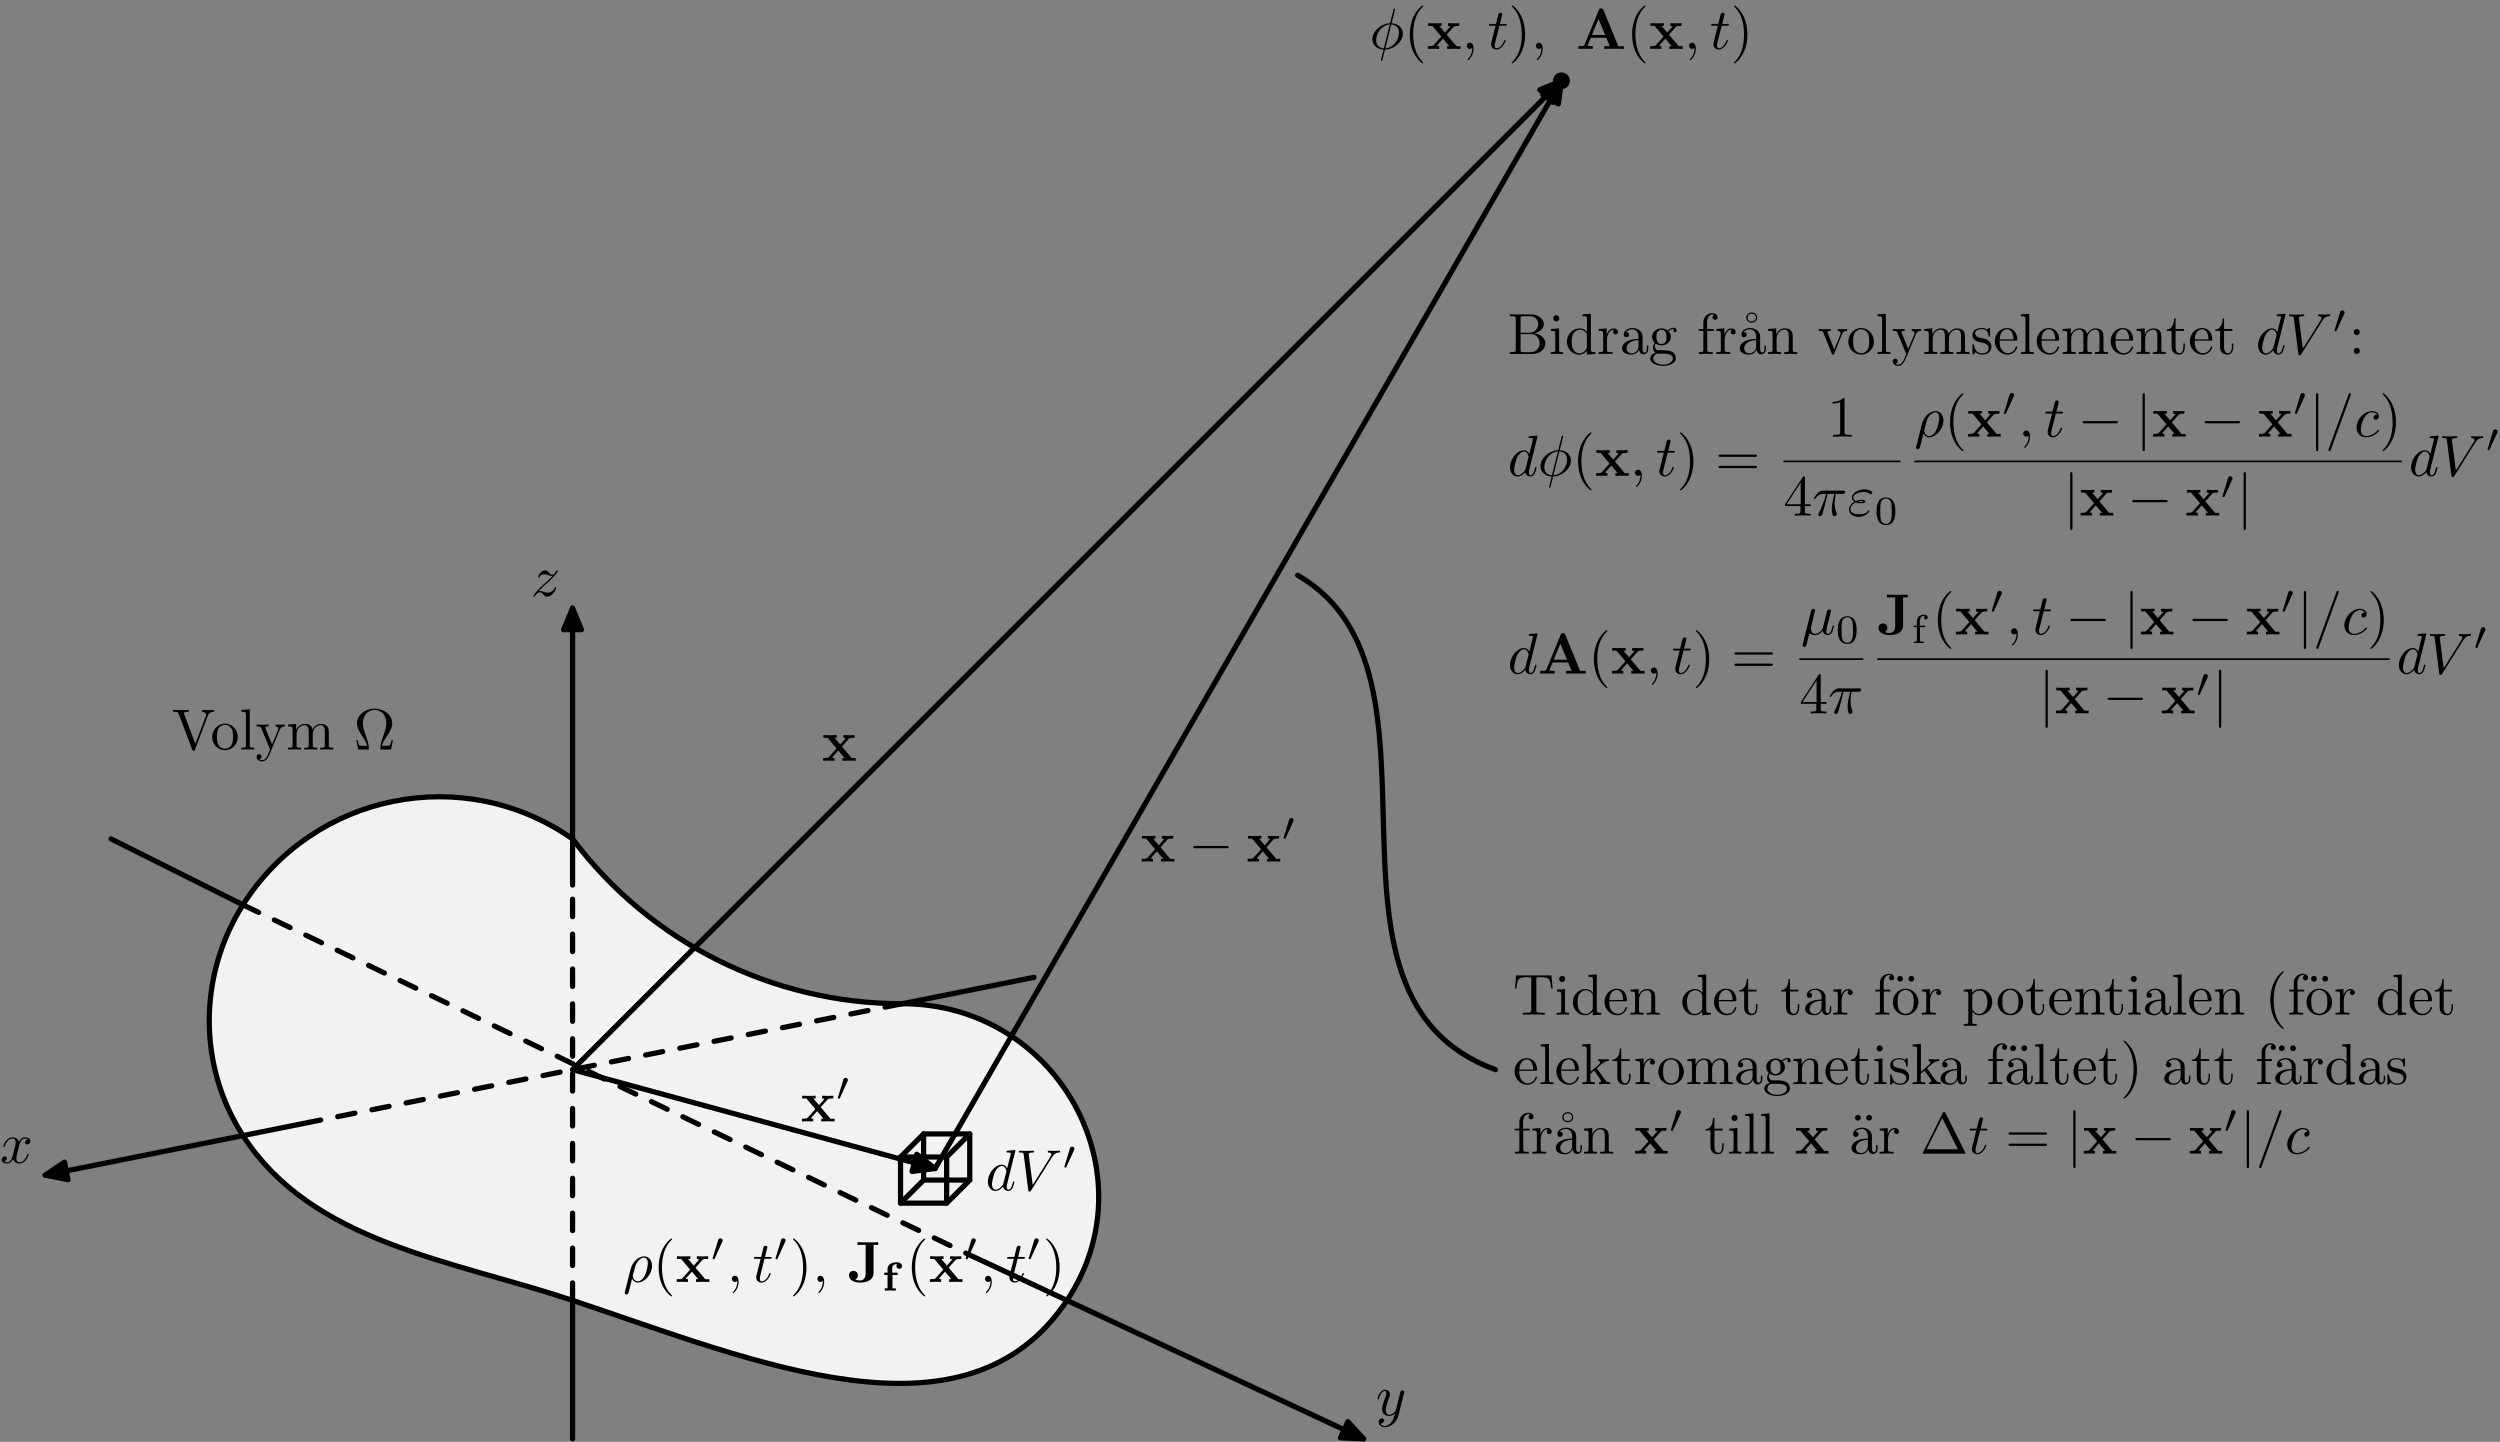 <?xml version="1.0" encoding="UTF-8"?>
<svg xmlns="http://www.w3.org/2000/svg" xmlns:xlink="http://www.w3.org/1999/xlink" width="430" height="248" viewBox="0 0 430 248">
<rect x="0" y="0" width="430" height="248" fill="#808080" stroke="none"/>
<defs>
<g>
<g id="glyph-0-0">
<path d="M 6.188 -5.828 C 6.328 -6.203 6.594 -6.484 7.281 -6.5 L 7.281 -6.812 C 6.969 -6.781 6.562 -6.781 6.312 -6.781 C 6.016 -6.781 5.438 -6.797 5.172 -6.812 L 5.172 -6.5 C 5.688 -6.484 5.906 -6.234 5.906 -6 C 5.906 -5.922 5.875 -5.859 5.859 -5.797 L 4.031 -1 L 2.125 -6.031 C 2.062 -6.172 2.062 -6.188 2.062 -6.203 C 2.062 -6.5 2.625 -6.5 2.875 -6.5 L 2.875 -6.812 C 2.516 -6.781 1.828 -6.781 1.453 -6.781 C 0.984 -6.781 0.547 -6.797 0.188 -6.812 L 0.188 -6.5 C 0.844 -6.5 1.031 -6.5 1.172 -6.125 L 3.484 0 C 3.547 0.188 3.594 0.219 3.734 0.219 C 3.891 0.219 3.922 0.172 3.969 0.031 Z M 6.188 -5.828 "/>
</g>
<g id="glyph-0-1">
<path d="M 4.688 -2.141 C 4.688 -3.406 3.703 -4.469 2.5 -4.469 C 1.25 -4.469 0.281 -3.375 0.281 -2.141 C 0.281 -0.844 1.312 0.109 2.484 0.109 C 3.688 0.109 4.688 -0.875 4.688 -2.141 Z M 2.5 -0.141 C 2.062 -0.141 1.625 -0.344 1.359 -0.812 C 1.109 -1.25 1.109 -1.859 1.109 -2.219 C 1.109 -2.609 1.109 -3.141 1.344 -3.578 C 1.609 -4.031 2.078 -4.25 2.484 -4.25 C 2.922 -4.25 3.344 -4.031 3.609 -3.594 C 3.875 -3.172 3.875 -2.594 3.875 -2.219 C 3.875 -1.859 3.875 -1.312 3.656 -0.875 C 3.422 -0.422 2.984 -0.141 2.5 -0.141 Z M 2.5 -0.141 "/>
</g>
<g id="glyph-0-2">
<path d="M 1.766 -6.922 L 0.328 -6.812 L 0.328 -6.5 C 1.031 -6.5 1.109 -6.438 1.109 -5.938 L 1.109 -0.75 C 1.109 -0.312 1 -0.312 0.328 -0.312 L 0.328 0 C 0.656 -0.016 1.188 -0.031 1.438 -0.031 C 1.688 -0.031 2.172 -0.016 2.547 0 L 2.547 -0.312 C 1.875 -0.312 1.766 -0.312 1.766 -0.75 Z M 1.766 -6.922 "/>
</g>
<g id="glyph-0-3">
<path d="M 4.141 -3.344 C 4.391 -3.984 4.906 -3.984 5.062 -3.984 L 5.062 -4.297 C 4.828 -4.281 4.547 -4.266 4.312 -4.266 C 4.141 -4.266 3.672 -4.281 3.453 -4.297 L 3.453 -3.984 C 3.766 -3.984 3.922 -3.812 3.922 -3.562 C 3.922 -3.453 3.906 -3.438 3.859 -3.312 L 2.844 -0.875 L 1.75 -3.547 C 1.703 -3.656 1.688 -3.688 1.688 -3.734 C 1.688 -3.984 2.047 -3.984 2.25 -3.984 L 2.25 -4.297 C 1.984 -4.281 1.328 -4.266 1.156 -4.266 C 0.891 -4.266 0.484 -4.281 0.188 -4.297 L 0.188 -3.984 C 0.672 -3.984 0.859 -3.984 1 -3.641 L 2.5 0 C 2.438 0.125 2.297 0.453 2.25 0.594 C 2.031 1.141 1.75 1.828 1.109 1.828 C 1.062 1.828 0.828 1.828 0.641 1.641 C 0.953 1.609 1.031 1.391 1.031 1.219 C 1.031 0.969 0.844 0.812 0.609 0.812 C 0.406 0.812 0.188 0.938 0.188 1.234 C 0.188 1.688 0.609 2.047 1.109 2.047 C 1.734 2.047 2.141 1.469 2.375 0.906 Z M 4.141 -3.344 "/>
</g>
<g id="glyph-0-4">
<path d="M 1.094 -3.422 L 1.094 -0.75 C 1.094 -0.312 0.984 -0.312 0.312 -0.312 L 0.312 0 C 0.672 -0.016 1.172 -0.031 1.453 -0.031 C 1.703 -0.031 2.219 -0.016 2.562 0 L 2.562 -0.312 C 1.891 -0.312 1.781 -0.312 1.781 -0.75 L 1.781 -2.594 C 1.781 -3.625 2.5 -4.188 3.125 -4.188 C 3.766 -4.188 3.875 -3.656 3.875 -3.078 L 3.875 -0.75 C 3.875 -0.312 3.766 -0.312 3.094 -0.312 L 3.094 0 C 3.438 -0.016 3.953 -0.031 4.219 -0.031 C 4.469 -0.031 5 -0.016 5.328 0 L 5.328 -0.312 C 4.672 -0.312 4.562 -0.312 4.562 -0.75 L 4.562 -2.594 C 4.562 -3.625 5.266 -4.188 5.906 -4.188 C 6.531 -4.188 6.641 -3.656 6.641 -3.078 L 6.641 -0.75 C 6.641 -0.312 6.531 -0.312 5.859 -0.312 L 5.859 0 C 6.203 -0.016 6.719 -0.031 6.984 -0.031 C 7.25 -0.031 7.766 -0.016 8.109 0 L 8.109 -0.312 C 7.594 -0.312 7.344 -0.312 7.328 -0.609 L 7.328 -2.516 C 7.328 -3.375 7.328 -3.672 7.016 -4.031 C 6.875 -4.203 6.547 -4.406 5.969 -4.406 C 5.141 -4.406 4.688 -3.812 4.531 -3.422 C 4.391 -4.297 3.656 -4.406 3.203 -4.406 C 2.469 -4.406 2 -3.984 1.719 -3.359 L 1.719 -4.406 L 0.312 -4.297 L 0.312 -3.984 C 1.016 -3.984 1.094 -3.922 1.094 -3.422 Z M 1.094 -3.422 "/>
</g>
<g id="glyph-0-5">
<path d="M 6.75 -1.609 L 6.5 -1.609 C 6.453 -1.359 6.406 -1.125 6.312 -0.891 C 6.266 -0.734 6.234 -0.641 5.656 -0.641 L 4.859 -0.641 C 5 -1.203 5.297 -1.688 5.75 -2.344 C 6.219 -3.047 6.625 -3.734 6.625 -4.531 C 6.625 -5.906 5.281 -7.031 3.594 -7.031 C 1.891 -7.031 0.562 -5.891 0.562 -4.531 C 0.562 -3.734 0.969 -3.047 1.438 -2.344 C 1.875 -1.688 2.188 -1.203 2.328 -0.641 L 1.531 -0.641 C 0.953 -0.641 0.922 -0.734 0.875 -0.875 C 0.781 -1.109 0.734 -1.359 0.688 -1.609 L 0.438 -1.609 L 0.766 0 L 2.359 0 C 2.578 0 2.609 0 2.609 -0.203 C 2.609 -0.906 2.297 -1.781 2.078 -2.422 C 1.859 -3 1.578 -3.781 1.578 -4.531 C 1.578 -6.125 2.688 -6.812 3.594 -6.812 C 4.547 -6.812 5.609 -6.094 5.609 -4.531 C 5.609 -3.781 5.328 -3.031 5.047 -2.219 C 4.891 -1.797 4.578 -0.891 4.578 -0.203 C 4.578 0 4.609 0 4.828 0 L 6.422 0 Z M 6.75 -1.609 "/>
</g>
<g id="glyph-0-6">
<path d="M 3.297 2.391 C 3.297 2.359 3.297 2.344 3.125 2.172 C 1.891 0.922 1.562 -0.969 1.562 -2.5 C 1.562 -4.234 1.938 -5.969 3.172 -7.203 C 3.297 -7.328 3.297 -7.344 3.297 -7.375 C 3.297 -7.453 3.266 -7.484 3.203 -7.484 C 3.094 -7.484 2.203 -6.797 1.609 -5.531 C 1.109 -4.438 0.984 -3.328 0.984 -2.5 C 0.984 -1.719 1.094 -0.516 1.641 0.625 C 2.25 1.844 3.094 2.5 3.203 2.5 C 3.266 2.5 3.297 2.469 3.297 2.391 Z M 3.297 2.391 "/>
</g>
<g id="glyph-0-7">
<path d="M 2.875 -2.5 C 2.875 -3.266 2.766 -4.469 2.219 -5.609 C 1.625 -6.828 0.766 -7.484 0.672 -7.484 C 0.609 -7.484 0.562 -7.438 0.562 -7.375 C 0.562 -7.344 0.562 -7.328 0.75 -7.141 C 1.734 -6.156 2.297 -4.578 2.297 -2.5 C 2.297 -0.781 1.938 0.969 0.703 2.219 C 0.562 2.344 0.562 2.359 0.562 2.391 C 0.562 2.453 0.609 2.5 0.672 2.5 C 0.766 2.5 1.672 1.812 2.25 0.547 C 2.766 -0.547 2.875 -1.656 2.875 -2.5 Z M 2.875 -2.5 "/>
</g>
<g id="glyph-0-8">
<path d="M 2.031 -0.016 C 2.031 -0.641 1.781 -1.062 1.391 -1.062 C 1.031 -1.062 0.859 -0.781 0.859 -0.531 C 0.859 -0.266 1.031 0 1.391 0 C 1.547 0 1.672 -0.062 1.766 -0.141 L 1.781 -0.156 C 1.797 -0.156 1.797 -0.156 1.797 -0.016 C 1.797 0.625 1.531 1.234 1.094 1.703 C 1.031 1.766 1.016 1.781 1.016 1.812 C 1.016 1.891 1.062 1.922 1.109 1.922 C 1.234 1.922 2.031 1.141 2.031 -0.016 Z M 2.031 -0.016 "/>
</g>
<g id="glyph-0-9">
<path d="M 6.641 -6.75 L 0.547 -6.75 L 0.359 -4.5 L 0.609 -4.5 C 0.75 -6.109 0.891 -6.438 2.406 -6.438 C 2.578 -6.438 2.844 -6.438 2.938 -6.422 C 3.156 -6.375 3.156 -6.266 3.156 -6.047 L 3.156 -0.781 C 3.156 -0.453 3.156 -0.312 2.109 -0.312 L 1.703 -0.312 L 1.703 0 C 2.109 -0.031 3.125 -0.031 3.594 -0.031 C 4.047 -0.031 5.078 -0.031 5.484 0 L 5.484 -0.312 L 5.078 -0.312 C 4.031 -0.312 4.031 -0.453 4.031 -0.781 L 4.031 -6.047 C 4.031 -6.234 4.031 -6.375 4.219 -6.422 C 4.328 -6.438 4.594 -6.438 4.781 -6.438 C 6.297 -6.438 6.438 -6.109 6.578 -4.5 L 6.828 -4.5 Z M 6.641 -6.75 "/>
</g>
<g id="glyph-0-10">
<path d="M 1.766 -4.406 L 0.375 -4.297 L 0.375 -3.984 C 1.016 -3.984 1.109 -3.922 1.109 -3.438 L 1.109 -0.75 C 1.109 -0.312 1 -0.312 0.328 -0.312 L 0.328 0 C 0.641 -0.016 1.188 -0.031 1.422 -0.031 C 1.781 -0.031 2.125 -0.016 2.469 0 L 2.469 -0.312 C 1.797 -0.312 1.766 -0.359 1.766 -0.75 Z M 1.797 -6.141 C 1.797 -6.453 1.562 -6.672 1.281 -6.672 C 0.969 -6.672 0.75 -6.406 0.75 -6.141 C 0.75 -5.875 0.969 -5.609 1.281 -5.609 C 1.562 -5.609 1.797 -5.828 1.797 -6.141 Z M 1.797 -6.141 "/>
</g>
<g id="glyph-0-11">
<path d="M 3.781 -0.547 L 3.781 0.109 L 5.25 0 L 5.25 -0.312 C 4.562 -0.312 4.469 -0.375 4.469 -0.875 L 4.469 -6.922 L 3.047 -6.812 L 3.047 -6.5 C 3.734 -6.5 3.812 -6.438 3.812 -5.938 L 3.812 -3.781 C 3.531 -4.141 3.094 -4.406 2.562 -4.406 C 1.391 -4.406 0.344 -3.422 0.344 -2.141 C 0.344 -0.875 1.312 0.109 2.453 0.109 C 3.094 0.109 3.531 -0.234 3.781 -0.547 Z M 3.781 -3.219 L 3.781 -1.172 C 3.781 -1 3.781 -0.984 3.672 -0.812 C 3.375 -0.328 2.938 -0.109 2.5 -0.109 C 2.047 -0.109 1.688 -0.375 1.453 -0.75 C 1.203 -1.156 1.172 -1.719 1.172 -2.141 C 1.172 -2.5 1.188 -3.094 1.469 -3.547 C 1.688 -3.859 2.062 -4.188 2.609 -4.188 C 2.953 -4.188 3.375 -4.031 3.672 -3.594 C 3.781 -3.422 3.781 -3.406 3.781 -3.219 Z M 3.781 -3.219 "/>
</g>
<g id="glyph-0-12">
<path d="M 1.109 -2.516 C 1.172 -4 2.016 -4.25 2.359 -4.25 C 3.375 -4.25 3.484 -2.906 3.484 -2.516 Z M 1.109 -2.297 L 3.891 -2.297 C 4.109 -2.297 4.141 -2.297 4.141 -2.516 C 4.141 -3.5 3.594 -4.469 2.359 -4.469 C 1.203 -4.469 0.281 -3.438 0.281 -2.188 C 0.281 -0.859 1.328 0.109 2.469 0.109 C 3.688 0.109 4.141 -1 4.141 -1.188 C 4.141 -1.281 4.062 -1.312 4 -1.312 C 3.922 -1.312 3.891 -1.25 3.875 -1.172 C 3.531 -0.141 2.625 -0.141 2.531 -0.141 C 2.031 -0.141 1.641 -0.438 1.406 -0.812 C 1.109 -1.281 1.109 -1.938 1.109 -2.297 Z M 1.109 -2.297 "/>
</g>
<g id="glyph-0-13">
<path d="M 1.094 -3.422 L 1.094 -0.75 C 1.094 -0.312 0.984 -0.312 0.312 -0.312 L 0.312 0 C 0.672 -0.016 1.172 -0.031 1.453 -0.031 C 1.703 -0.031 2.219 -0.016 2.562 0 L 2.562 -0.312 C 1.891 -0.312 1.781 -0.312 1.781 -0.75 L 1.781 -2.594 C 1.781 -3.625 2.5 -4.188 3.125 -4.188 C 3.766 -4.188 3.875 -3.656 3.875 -3.078 L 3.875 -0.75 C 3.875 -0.312 3.766 -0.312 3.094 -0.312 L 3.094 0 C 3.438 -0.016 3.953 -0.031 4.219 -0.031 C 4.469 -0.031 5 -0.016 5.328 0 L 5.328 -0.312 C 4.812 -0.312 4.562 -0.312 4.562 -0.609 L 4.562 -2.516 C 4.562 -3.375 4.562 -3.672 4.25 -4.031 C 4.109 -4.203 3.781 -4.406 3.203 -4.406 C 2.469 -4.406 2 -3.984 1.719 -3.359 L 1.719 -4.406 L 0.312 -4.297 L 0.312 -3.984 C 1.016 -3.984 1.094 -3.922 1.094 -3.422 Z M 1.094 -3.422 "/>
</g>
<g id="glyph-0-14">
<path d="M 1.719 -3.984 L 3.156 -3.984 L 3.156 -4.297 L 1.719 -4.297 L 1.719 -6.125 L 1.469 -6.125 C 1.469 -5.312 1.172 -4.25 0.188 -4.203 L 0.188 -3.984 L 1.031 -3.984 L 1.031 -1.234 C 1.031 -0.016 1.969 0.109 2.328 0.109 C 3.031 0.109 3.312 -0.594 3.312 -1.234 L 3.312 -1.797 L 3.062 -1.797 L 3.062 -1.25 C 3.062 -0.516 2.766 -0.141 2.391 -0.141 C 1.719 -0.141 1.719 -1.047 1.719 -1.219 Z M 1.719 -3.984 "/>
</g>
<g id="glyph-0-15">
<path d="M 3.312 -0.75 C 3.359 -0.359 3.625 0.062 4.094 0.062 C 4.312 0.062 4.922 -0.078 4.922 -0.891 L 4.922 -1.453 L 4.672 -1.453 L 4.672 -0.891 C 4.672 -0.312 4.422 -0.25 4.312 -0.25 C 3.984 -0.25 3.938 -0.703 3.938 -0.75 L 3.938 -2.734 C 3.938 -3.156 3.938 -3.547 3.578 -3.922 C 3.188 -4.312 2.688 -4.469 2.219 -4.469 C 1.391 -4.469 0.703 -4 0.703 -3.344 C 0.703 -3.047 0.906 -2.875 1.172 -2.875 C 1.453 -2.875 1.625 -3.078 1.625 -3.328 C 1.625 -3.453 1.578 -3.781 1.109 -3.781 C 1.391 -4.141 1.875 -4.25 2.188 -4.25 C 2.688 -4.25 3.25 -3.859 3.25 -2.969 L 3.25 -2.609 C 2.734 -2.578 2.047 -2.547 1.422 -2.25 C 0.672 -1.906 0.422 -1.391 0.422 -0.953 C 0.422 -0.141 1.391 0.109 2.016 0.109 C 2.672 0.109 3.125 -0.297 3.312 -0.75 Z M 3.25 -2.391 L 3.25 -1.391 C 3.25 -0.453 2.531 -0.109 2.078 -0.109 C 1.594 -0.109 1.188 -0.453 1.188 -0.953 C 1.188 -1.5 1.609 -2.328 3.25 -2.391 Z M 3.25 -2.391 "/>
</g>
<g id="glyph-0-16">
<path d="M 1.672 -3.312 L 1.672 -4.406 L 0.281 -4.297 L 0.281 -3.984 C 0.984 -3.984 1.062 -3.922 1.062 -3.422 L 1.062 -0.75 C 1.062 -0.312 0.953 -0.312 0.281 -0.312 L 0.281 0 C 0.672 -0.016 1.141 -0.031 1.422 -0.031 C 1.812 -0.031 2.281 -0.031 2.688 0 L 2.688 -0.312 L 2.469 -0.312 C 1.734 -0.312 1.719 -0.422 1.719 -0.781 L 1.719 -2.312 C 1.719 -3.297 2.141 -4.188 2.891 -4.188 C 2.953 -4.188 2.984 -4.188 3 -4.172 C 2.969 -4.172 2.766 -4.047 2.766 -3.781 C 2.766 -3.516 2.984 -3.359 3.203 -3.359 C 3.375 -3.359 3.625 -3.484 3.625 -3.797 C 3.625 -4.109 3.312 -4.406 2.891 -4.406 C 2.156 -4.406 1.797 -3.734 1.672 -3.312 Z M 1.672 -3.312 "/>
</g>
<g id="glyph-0-17">
<path d="M 1.75 -4.297 L 1.75 -5.453 C 1.75 -6.328 2.219 -6.812 2.656 -6.812 C 2.688 -6.812 2.844 -6.812 2.984 -6.734 C 2.875 -6.703 2.688 -6.562 2.688 -6.312 C 2.688 -6.094 2.844 -5.891 3.125 -5.891 C 3.406 -5.891 3.562 -6.094 3.562 -6.328 C 3.562 -6.703 3.188 -7.031 2.656 -7.031 C 1.969 -7.031 1.109 -6.5 1.109 -5.438 L 1.109 -4.297 L 0.328 -4.297 L 0.328 -3.984 L 1.109 -3.984 L 1.109 -0.75 C 1.109 -0.312 1 -0.312 0.344 -0.312 L 0.344 0 C 0.734 -0.016 1.203 -0.031 1.469 -0.031 C 1.875 -0.031 2.344 -0.031 2.734 0 L 2.734 -0.312 L 2.531 -0.312 C 1.797 -0.312 1.781 -0.422 1.781 -0.781 L 1.781 -3.984 L 2.906 -3.984 L 2.906 -4.297 Z M 1.75 -4.297 "/>
</g>
<g id="glyph-0-18">
<path d="M 2.031 -6.172 C 2.031 -6.406 1.828 -6.672 1.531 -6.672 C 1.25 -6.672 1.031 -6.453 1.031 -6.172 C 1.031 -5.891 1.25 -5.672 1.531 -5.672 C 1.828 -5.672 2.031 -5.938 2.031 -6.172 Z M 3.953 -6.172 C 3.953 -6.453 3.734 -6.672 3.453 -6.672 C 3.156 -6.672 2.953 -6.406 2.953 -6.172 C 2.953 -5.938 3.156 -5.672 3.453 -5.672 C 3.734 -5.672 3.953 -5.891 3.953 -6.172 Z M 3.953 -6.172 "/>
</g>
<g id="glyph-0-19">
<path d="M 1.719 -3.75 L 1.719 -4.406 L 0.281 -4.297 L 0.281 -3.984 C 0.984 -3.984 1.062 -3.922 1.062 -3.484 L 1.062 1.172 C 1.062 1.625 0.953 1.625 0.281 1.625 L 0.281 1.938 C 0.625 1.922 1.141 1.906 1.391 1.906 C 1.672 1.906 2.172 1.922 2.516 1.938 L 2.516 1.625 C 1.859 1.625 1.75 1.625 1.75 1.172 L 1.75 -0.594 C 1.797 -0.422 2.219 0.109 2.969 0.109 C 4.156 0.109 5.188 -0.875 5.188 -2.156 C 5.188 -3.422 4.234 -4.406 3.109 -4.406 C 2.328 -4.406 1.906 -3.969 1.719 -3.75 Z M 1.75 -1.141 L 1.75 -3.359 C 2.031 -3.875 2.516 -4.156 3.031 -4.156 C 3.766 -4.156 4.359 -3.281 4.359 -2.156 C 4.359 -0.953 3.672 -0.109 2.938 -0.109 C 2.531 -0.109 2.156 -0.312 1.891 -0.719 C 1.75 -0.922 1.75 -0.938 1.75 -1.141 Z M 1.75 -1.141 "/>
</g>
<g id="glyph-0-20">
<path d="M 1.062 -0.75 C 1.062 -0.312 0.953 -0.312 0.281 -0.312 L 0.281 0 C 0.609 -0.016 1.078 -0.031 1.359 -0.031 C 1.672 -0.031 2.062 -0.016 2.469 0 L 2.469 -0.312 C 1.797 -0.312 1.688 -0.312 1.688 -0.75 L 1.688 -1.781 L 2.328 -2.328 C 3.094 -1.281 3.516 -0.719 3.516 -0.531 C 3.516 -0.344 3.344 -0.312 3.156 -0.312 L 3.156 0 C 3.422 -0.016 4.016 -0.031 4.234 -0.031 C 4.516 -0.031 4.812 -0.016 5.094 0 L 5.094 -0.312 C 4.719 -0.312 4.5 -0.312 4.125 -0.844 L 2.859 -2.625 C 2.844 -2.641 2.797 -2.703 2.797 -2.734 C 2.797 -2.766 3.516 -3.375 3.609 -3.453 C 4.234 -3.953 4.656 -3.984 4.859 -3.984 L 4.859 -4.297 C 4.578 -4.266 4.453 -4.266 4.172 -4.266 C 3.812 -4.266 3.188 -4.281 3.047 -4.297 L 3.047 -3.984 C 3.234 -3.984 3.344 -3.875 3.344 -3.734 C 3.344 -3.531 3.203 -3.422 3.125 -3.344 L 1.719 -2.141 L 1.719 -6.922 L 0.281 -6.812 L 0.281 -6.5 C 0.984 -6.5 1.062 -6.438 1.062 -5.938 Z M 1.062 -0.75 "/>
</g>
<g id="glyph-0-21">
<path d="M 2.219 -1.719 C 1.344 -1.719 1.344 -2.719 1.344 -2.938 C 1.344 -3.203 1.359 -3.531 1.5 -3.781 C 1.578 -3.891 1.812 -4.172 2.219 -4.172 C 3.078 -4.172 3.078 -3.188 3.078 -2.953 C 3.078 -2.688 3.078 -2.359 2.922 -2.109 C 2.844 -2 2.609 -1.719 2.219 -1.719 Z M 1.062 -1.328 C 1.062 -1.359 1.062 -1.594 1.219 -1.797 C 1.609 -1.516 2.031 -1.484 2.219 -1.484 C 3.141 -1.484 3.828 -2.172 3.828 -2.938 C 3.828 -3.312 3.672 -3.672 3.422 -3.906 C 3.781 -4.25 4.141 -4.297 4.312 -4.297 C 4.344 -4.297 4.391 -4.297 4.422 -4.281 C 4.312 -4.25 4.25 -4.141 4.25 -4.016 C 4.25 -3.844 4.391 -3.734 4.547 -3.734 C 4.641 -3.734 4.828 -3.797 4.828 -4.031 C 4.828 -4.203 4.719 -4.516 4.328 -4.516 C 4.125 -4.516 3.688 -4.453 3.266 -4.047 C 2.844 -4.375 2.438 -4.406 2.219 -4.406 C 1.281 -4.406 0.594 -3.719 0.594 -2.953 C 0.594 -2.516 0.812 -2.141 1.062 -1.922 C 0.938 -1.781 0.75 -1.453 0.75 -1.094 C 0.75 -0.781 0.891 -0.406 1.203 -0.203 C 0.594 -0.047 0.281 0.391 0.281 0.781 C 0.281 1.5 1.266 2.047 2.484 2.047 C 3.656 2.047 4.688 1.547 4.688 0.766 C 4.688 0.422 4.562 -0.094 4.047 -0.375 C 3.516 -0.641 2.938 -0.641 2.328 -0.641 C 2.078 -0.641 1.656 -0.641 1.578 -0.656 C 1.266 -0.703 1.062 -1 1.062 -1.328 Z M 2.5 1.828 C 1.484 1.828 0.797 1.312 0.797 0.781 C 0.797 0.328 1.172 -0.047 1.609 -0.062 L 2.203 -0.062 C 3.062 -0.062 4.172 -0.062 4.172 0.781 C 4.172 1.328 3.469 1.828 2.5 1.828 Z M 2.5 1.828 "/>
</g>
<g id="glyph-0-22">
<path d="M 2.078 -1.938 C 2.297 -1.891 3.109 -1.734 3.109 -1.016 C 3.109 -0.516 2.766 -0.109 1.984 -0.109 C 1.141 -0.109 0.781 -0.672 0.594 -1.531 C 0.562 -1.656 0.562 -1.688 0.453 -1.688 C 0.328 -1.688 0.328 -1.625 0.328 -1.453 L 0.328 -0.125 C 0.328 0.047 0.328 0.109 0.438 0.109 C 0.484 0.109 0.5 0.094 0.688 -0.094 C 0.703 -0.109 0.703 -0.125 0.891 -0.312 C 1.328 0.094 1.781 0.109 1.984 0.109 C 3.125 0.109 3.594 -0.562 3.594 -1.281 C 3.594 -1.797 3.297 -2.109 3.172 -2.219 C 2.844 -2.547 2.453 -2.625 2.031 -2.703 C 1.469 -2.812 0.812 -2.938 0.812 -3.516 C 0.812 -3.875 1.062 -4.281 1.922 -4.281 C 3.016 -4.281 3.078 -3.375 3.094 -3.078 C 3.094 -2.984 3.188 -2.984 3.203 -2.984 C 3.344 -2.984 3.344 -3.031 3.344 -3.219 L 3.344 -4.234 C 3.344 -4.391 3.344 -4.469 3.234 -4.469 C 3.188 -4.469 3.156 -4.469 3.031 -4.344 C 3 -4.312 2.906 -4.219 2.859 -4.188 C 2.484 -4.469 2.078 -4.469 1.922 -4.469 C 0.703 -4.469 0.328 -3.797 0.328 -3.234 C 0.328 -2.891 0.484 -2.609 0.75 -2.391 C 1.078 -2.141 1.359 -2.078 2.078 -1.938 Z M 2.078 -1.938 "/>
</g>
<g id="glyph-0-23">
<path d="M 4.688 -6.266 C 4.688 -6.734 4.281 -7.141 3.734 -7.141 C 3.172 -7.141 2.781 -6.703 2.781 -6.266 C 2.781 -5.766 3.219 -5.391 3.734 -5.391 C 4.281 -5.391 4.688 -5.797 4.688 -6.266 Z M 3.734 -5.609 C 3.312 -5.609 3.031 -5.797 3.031 -6.266 C 3.031 -6.719 3.297 -6.922 3.734 -6.922 C 4.156 -6.922 4.438 -6.734 4.438 -6.266 C 4.438 -5.812 4.172 -5.609 3.734 -5.609 Z M 3.734 -5.609 "/>
</g>
<g id="glyph-0-24">
<path d="M 4.406 -6.953 C 4.344 -7.094 4.312 -7.141 4.141 -7.141 C 3.984 -7.141 3.953 -7.094 3.891 -6.953 L 0.516 -0.203 C 0.469 -0.109 0.469 -0.094 0.469 -0.078 C 0.469 0 0.531 0 0.688 0 L 7.609 0 C 7.766 0 7.828 0 7.828 -0.078 C 7.828 -0.094 7.828 -0.109 7.781 -0.203 Z M 3.828 -6.141 L 6.516 -0.75 L 1.141 -0.75 Z M 3.828 -6.141 "/>
</g>
<g id="glyph-0-25">
<path d="M 6.844 -3.266 C 7 -3.266 7.188 -3.266 7.188 -3.453 C 7.188 -3.656 7 -3.656 6.859 -3.656 L 0.891 -3.656 C 0.75 -3.656 0.562 -3.656 0.562 -3.453 C 0.562 -3.266 0.75 -3.266 0.891 -3.266 Z M 6.859 -1.328 C 7 -1.328 7.188 -1.328 7.188 -1.531 C 7.188 -1.719 7 -1.719 6.844 -1.719 L 0.891 -1.719 C 0.75 -1.719 0.562 -1.719 0.562 -1.531 C 0.562 -1.328 0.75 -1.328 0.891 -1.328 Z M 6.859 -1.328 "/>
</g>
<g id="glyph-0-26">
<path d="M 2.219 -3.656 L 2.219 -6.094 C 2.219 -6.438 2.234 -6.5 2.703 -6.5 L 3.938 -6.5 C 4.906 -6.5 5.25 -5.656 5.25 -5.125 C 5.25 -4.484 4.766 -3.656 3.656 -3.656 Z M 4.562 -3.562 C 5.531 -3.75 6.219 -4.391 6.219 -5.125 C 6.219 -5.984 5.297 -6.812 4 -6.812 L 0.359 -6.812 L 0.359 -6.5 L 0.594 -6.5 C 1.359 -6.5 1.391 -6.391 1.391 -6.031 L 1.391 -0.781 C 1.391 -0.422 1.359 -0.312 0.594 -0.312 L 0.359 -0.312 L 0.359 0 L 4.266 0 C 5.594 0 6.484 -0.891 6.484 -1.828 C 6.484 -2.688 5.672 -3.438 4.562 -3.562 Z M 3.953 -0.312 L 2.703 -0.312 C 2.234 -0.312 2.219 -0.375 2.219 -0.703 L 2.219 -3.422 L 4.094 -3.422 C 5.078 -3.422 5.5 -2.5 5.5 -1.828 C 5.5 -1.125 4.969 -0.312 3.953 -0.312 Z M 3.953 -0.312 "/>
</g>
<g id="glyph-0-27">
<path d="M 4.141 -3.312 C 4.234 -3.547 4.406 -3.984 5.062 -3.984 L 5.062 -4.297 C 4.828 -4.281 4.547 -4.266 4.312 -4.266 C 4.078 -4.266 3.625 -4.281 3.453 -4.297 L 3.453 -3.984 C 3.812 -3.984 3.922 -3.75 3.922 -3.562 C 3.922 -3.469 3.906 -3.422 3.875 -3.312 L 2.844 -0.781 L 1.734 -3.562 C 1.672 -3.688 1.672 -3.703 1.672 -3.734 C 1.672 -3.984 2.062 -3.984 2.25 -3.984 L 2.25 -4.297 C 1.938 -4.281 1.391 -4.266 1.156 -4.266 C 0.891 -4.266 0.484 -4.281 0.188 -4.297 L 0.188 -3.984 C 0.812 -3.984 0.859 -3.922 0.984 -3.625 L 2.422 -0.078 C 2.484 0.062 2.5 0.109 2.625 0.109 C 2.766 0.109 2.797 0.016 2.844 -0.078 Z M 4.141 -3.312 "/>
</g>
<g id="glyph-0-28">
<path d="M 1.906 -3.766 C 1.906 -4.062 1.672 -4.297 1.391 -4.297 C 1.094 -4.297 0.859 -4.062 0.859 -3.766 C 0.859 -3.484 1.094 -3.234 1.391 -3.234 C 1.672 -3.234 1.906 -3.484 1.906 -3.766 Z M 1.906 -0.531 C 1.906 -0.812 1.672 -1.062 1.391 -1.062 C 1.094 -1.062 0.859 -0.812 0.859 -0.531 C 0.859 -0.234 1.094 0 1.391 0 C 1.672 0 1.906 -0.234 1.906 -0.531 Z M 1.906 -0.531 "/>
</g>
<g id="glyph-0-29">
<path d="M 2.938 -6.375 C 2.938 -6.625 2.938 -6.641 2.703 -6.641 C 2.078 -6 1.203 -6 0.891 -6 L 0.891 -5.688 C 1.094 -5.688 1.672 -5.688 2.188 -5.953 L 2.188 -0.781 C 2.188 -0.422 2.156 -0.312 1.266 -0.312 L 0.953 -0.312 L 0.953 0 C 1.297 -0.031 2.156 -0.031 2.562 -0.031 C 2.953 -0.031 3.828 -0.031 4.172 0 L 4.172 -0.312 L 3.859 -0.312 C 2.953 -0.312 2.938 -0.422 2.938 -0.781 Z M 2.938 -6.375 "/>
</g>
<g id="glyph-0-30">
<path d="M 2.938 -1.641 L 2.938 -0.781 C 2.938 -0.422 2.906 -0.312 2.172 -0.312 L 1.969 -0.312 L 1.969 0 C 2.375 -0.031 2.891 -0.031 3.312 -0.031 C 3.734 -0.031 4.25 -0.031 4.672 0 L 4.672 -0.312 L 4.453 -0.312 C 3.719 -0.312 3.703 -0.422 3.703 -0.781 L 3.703 -1.641 L 4.688 -1.641 L 4.688 -1.953 L 3.703 -1.953 L 3.703 -6.484 C 3.703 -6.688 3.703 -6.75 3.531 -6.75 C 3.453 -6.75 3.422 -6.75 3.344 -6.625 L 0.281 -1.953 L 0.281 -1.641 Z M 2.984 -1.953 L 0.562 -1.953 L 2.984 -5.672 Z M 2.984 -1.953 "/>
</g>
<g id="glyph-1-0">
<path d="M 3.328 -3.016 C 3.391 -3.266 3.625 -4.188 4.312 -4.188 C 4.359 -4.188 4.609 -4.188 4.812 -4.062 C 4.531 -4 4.344 -3.766 4.344 -3.516 C 4.344 -3.359 4.453 -3.172 4.719 -3.172 C 4.938 -3.172 5.25 -3.344 5.25 -3.75 C 5.25 -4.266 4.672 -4.406 4.328 -4.406 C 3.75 -4.406 3.406 -3.875 3.281 -3.656 C 3.031 -4.312 2.5 -4.406 2.203 -4.406 C 1.172 -4.406 0.594 -3.125 0.594 -2.875 C 0.594 -2.766 0.703 -2.766 0.719 -2.766 C 0.797 -2.766 0.828 -2.797 0.844 -2.875 C 1.188 -3.938 1.844 -4.188 2.188 -4.188 C 2.375 -4.188 2.719 -4.094 2.719 -3.516 C 2.719 -3.203 2.547 -2.547 2.188 -1.141 C 2.031 -0.531 1.672 -0.109 1.234 -0.109 C 1.172 -0.109 0.953 -0.109 0.734 -0.234 C 0.984 -0.297 1.203 -0.5 1.203 -0.781 C 1.203 -1.047 0.984 -1.125 0.844 -1.125 C 0.531 -1.125 0.297 -0.875 0.297 -0.547 C 0.297 -0.094 0.781 0.109 1.219 0.109 C 1.891 0.109 2.25 -0.594 2.266 -0.641 C 2.391 -0.281 2.75 0.109 3.344 0.109 C 4.375 0.109 4.938 -1.172 4.938 -1.422 C 4.938 -1.531 4.859 -1.531 4.828 -1.531 C 4.734 -1.531 4.719 -1.484 4.688 -1.422 C 4.359 -0.344 3.688 -0.109 3.375 -0.109 C 2.984 -0.109 2.828 -0.422 2.828 -0.766 C 2.828 -0.984 2.875 -1.203 2.984 -1.641 Z M 3.328 -3.016 "/>
</g>
<g id="glyph-1-1">
<path d="M 4.844 -3.797 C 4.891 -3.938 4.891 -3.953 4.891 -4.031 C 4.891 -4.203 4.75 -4.297 4.594 -4.297 C 4.5 -4.297 4.344 -4.234 4.25 -4.094 C 4.234 -4.031 4.141 -3.734 4.109 -3.547 C 4.031 -3.297 3.969 -3.016 3.906 -2.75 L 3.453 -0.953 C 3.422 -0.812 2.984 -0.109 2.328 -0.109 C 1.828 -0.109 1.719 -0.547 1.719 -0.922 C 1.719 -1.375 1.891 -2 2.219 -2.875 C 2.375 -3.281 2.422 -3.391 2.422 -3.594 C 2.422 -4.031 2.109 -4.406 1.609 -4.406 C 0.656 -4.406 0.297 -2.953 0.297 -2.875 C 0.297 -2.766 0.391 -2.766 0.406 -2.766 C 0.516 -2.766 0.516 -2.797 0.562 -2.953 C 0.844 -3.891 1.234 -4.188 1.578 -4.188 C 1.656 -4.188 1.828 -4.188 1.828 -3.875 C 1.828 -3.625 1.719 -3.359 1.656 -3.172 C 1.25 -2.109 1.078 -1.547 1.078 -1.078 C 1.078 -0.188 1.703 0.109 2.297 0.109 C 2.688 0.109 3.016 -0.062 3.297 -0.344 C 3.172 0.172 3.047 0.672 2.656 1.203 C 2.391 1.531 2.016 1.828 1.562 1.828 C 1.422 1.828 0.969 1.797 0.797 1.406 C 0.953 1.406 1.094 1.406 1.219 1.281 C 1.328 1.203 1.422 1.062 1.422 0.875 C 1.422 0.562 1.156 0.531 1.062 0.531 C 0.828 0.531 0.5 0.688 0.5 1.172 C 0.5 1.672 0.938 2.047 1.562 2.047 C 2.578 2.047 3.609 1.141 3.891 0.016 Z M 4.844 -3.797 "/>
</g>
<g id="glyph-1-2">
<path d="M 1.328 -0.828 C 1.859 -1.406 2.156 -1.656 2.516 -1.969 C 2.516 -1.969 3.125 -2.5 3.484 -2.859 C 4.438 -3.781 4.656 -4.266 4.656 -4.312 C 4.656 -4.406 4.562 -4.406 4.547 -4.406 C 4.469 -4.406 4.453 -4.391 4.391 -4.297 C 4.094 -3.812 3.891 -3.656 3.656 -3.656 C 3.406 -3.656 3.297 -3.812 3.141 -3.984 C 2.953 -4.203 2.781 -4.406 2.453 -4.406 C 1.703 -4.406 1.25 -3.484 1.25 -3.266 C 1.25 -3.219 1.281 -3.156 1.359 -3.156 C 1.453 -3.156 1.469 -3.203 1.5 -3.266 C 1.688 -3.734 2.266 -3.734 2.344 -3.734 C 2.547 -3.734 2.734 -3.672 2.969 -3.594 C 3.375 -3.438 3.484 -3.438 3.734 -3.438 C 3.375 -3.016 2.547 -2.297 2.359 -2.141 L 1.453 -1.297 C 0.781 -0.625 0.422 -0.062 0.422 0.016 C 0.422 0.109 0.531 0.109 0.547 0.109 C 0.625 0.109 0.641 0.094 0.703 -0.016 C 0.938 -0.375 1.234 -0.641 1.562 -0.641 C 1.781 -0.641 1.891 -0.547 2.141 -0.266 C 2.297 -0.047 2.484 0.109 2.766 0.109 C 3.766 0.109 4.344 -1.156 4.344 -1.422 C 4.344 -1.469 4.297 -1.531 4.219 -1.531 C 4.125 -1.531 4.109 -1.469 4.078 -1.391 C 3.844 -0.75 3.203 -0.562 2.875 -0.562 C 2.688 -0.562 2.5 -0.625 2.297 -0.688 C 1.953 -0.812 1.797 -0.859 1.594 -0.859 C 1.578 -0.859 1.422 -0.859 1.328 -0.828 Z M 1.328 -0.828 "/>
</g>
<g id="glyph-1-3">
<path d="M 5.141 -6.812 C 5.141 -6.812 5.141 -6.922 5.016 -6.922 C 4.859 -6.922 3.922 -6.828 3.75 -6.812 C 3.672 -6.797 3.609 -6.75 3.609 -6.625 C 3.609 -6.5 3.703 -6.5 3.844 -6.5 C 4.328 -6.5 4.344 -6.438 4.344 -6.328 L 4.312 -6.125 L 3.719 -3.766 C 3.531 -4.141 3.25 -4.406 2.797 -4.406 C 1.641 -4.406 0.406 -2.938 0.406 -1.484 C 0.406 -0.547 0.953 0.109 1.719 0.109 C 1.922 0.109 2.422 0.062 3.016 -0.641 C 3.094 -0.219 3.453 0.109 3.922 0.109 C 4.281 0.109 4.5 -0.125 4.672 -0.438 C 4.828 -0.797 4.969 -1.406 4.969 -1.422 C 4.969 -1.531 4.875 -1.531 4.844 -1.531 C 4.75 -1.531 4.734 -1.484 4.703 -1.344 C 4.531 -0.703 4.359 -0.109 3.953 -0.109 C 3.672 -0.109 3.656 -0.375 3.656 -0.562 C 3.656 -0.812 3.672 -0.875 3.703 -1.047 Z M 3.078 -1.188 C 3.016 -1 3.016 -0.984 2.875 -0.812 C 2.438 -0.266 2.031 -0.109 1.75 -0.109 C 1.25 -0.109 1.109 -0.656 1.109 -1.047 C 1.109 -1.547 1.422 -2.766 1.656 -3.234 C 1.969 -3.812 2.406 -4.188 2.812 -4.188 C 3.453 -4.188 3.594 -3.375 3.594 -3.312 C 3.594 -3.25 3.578 -3.188 3.562 -3.141 Z M 3.078 -1.188 "/>
</g>
<g id="glyph-1-4">
<path d="M 6.266 -5.672 C 6.75 -6.453 7.172 -6.484 7.531 -6.5 C 7.656 -6.516 7.672 -6.672 7.672 -6.688 C 7.672 -6.766 7.609 -6.812 7.531 -6.812 C 7.281 -6.812 6.984 -6.781 6.719 -6.781 C 6.391 -6.781 6.047 -6.812 5.734 -6.812 C 5.672 -6.812 5.547 -6.812 5.547 -6.625 C 5.547 -6.516 5.625 -6.5 5.703 -6.5 C 5.969 -6.484 6.156 -6.375 6.156 -6.172 C 6.156 -6.016 6.016 -5.797 6.016 -5.797 L 2.953 -0.922 L 2.266 -6.203 C 2.266 -6.375 2.5 -6.5 2.953 -6.5 C 3.094 -6.5 3.203 -6.5 3.203 -6.703 C 3.203 -6.781 3.125 -6.812 3.078 -6.812 C 2.672 -6.812 2.25 -6.781 1.828 -6.781 C 1.656 -6.781 1.469 -6.781 1.281 -6.781 C 1.109 -6.781 0.922 -6.812 0.75 -6.812 C 0.672 -6.812 0.562 -6.812 0.562 -6.625 C 0.562 -6.5 0.641 -6.5 0.812 -6.5 C 1.359 -6.5 1.375 -6.406 1.406 -6.156 L 2.188 -0.016 C 2.219 0.188 2.266 0.219 2.391 0.219 C 2.547 0.219 2.594 0.172 2.672 0.047 Z M 6.266 -5.672 "/>
</g>
<g id="glyph-1-5">
<path d="M 4.359 -6.672 C 4.359 -6.703 4.391 -6.812 4.391 -6.812 C 4.391 -6.828 4.391 -6.922 4.266 -6.922 C 4.172 -6.922 4.156 -6.891 4.109 -6.719 L 3.531 -4.422 C 1.953 -4.359 0.484 -3.047 0.484 -1.688 C 0.484 -0.734 1.188 0.047 2.406 0.125 C 2.328 0.422 2.25 0.75 2.172 1.062 C 2.047 1.531 1.953 1.906 1.953 1.938 C 1.953 2.031 2.031 2.047 2.078 2.047 C 2.125 2.047 2.141 2.031 2.172 2 C 2.188 1.984 2.25 1.75 2.281 1.609 L 2.656 0.125 C 4.266 0.062 5.719 -1.281 5.719 -2.609 C 5.719 -3.406 5.188 -4.312 3.797 -4.422 Z M 2.453 -0.094 C 1.859 -0.125 1.141 -0.484 1.141 -1.469 C 1.141 -2.672 2 -4.062 3.484 -4.203 Z M 3.734 -4.203 C 4.5 -4.156 5.062 -3.703 5.062 -2.828 C 5.062 -1.641 4.203 -0.219 2.719 -0.094 Z M 3.734 -4.203 "/>
</g>
<g id="glyph-1-6">
<path d="M 2.031 -0.016 C 2.031 -0.672 1.781 -1.062 1.391 -1.062 C 1.062 -1.062 0.859 -0.812 0.859 -0.531 C 0.859 -0.266 1.062 0 1.391 0 C 1.5 0 1.641 -0.047 1.734 -0.125 C 1.766 -0.156 1.781 -0.156 1.781 -0.156 C 1.797 -0.156 1.797 -0.156 1.797 -0.016 C 1.797 0.734 1.453 1.328 1.125 1.656 C 1.016 1.766 1.016 1.781 1.016 1.812 C 1.016 1.891 1.062 1.922 1.109 1.922 C 1.219 1.922 2.031 1.156 2.031 -0.016 Z M 2.031 -0.016 "/>
</g>
<g id="glyph-1-7">
<path d="M 2.047 -3.984 L 2.984 -3.984 C 3.188 -3.984 3.297 -3.984 3.297 -4.188 C 3.297 -4.297 3.188 -4.297 3.016 -4.297 L 2.141 -4.297 C 2.5 -5.719 2.547 -5.906 2.547 -5.969 C 2.547 -6.141 2.422 -6.234 2.25 -6.234 C 2.219 -6.234 1.938 -6.234 1.859 -5.875 L 1.469 -4.297 L 0.531 -4.297 C 0.328 -4.297 0.234 -4.297 0.234 -4.109 C 0.234 -3.984 0.312 -3.984 0.516 -3.984 L 1.391 -3.984 C 0.672 -1.156 0.625 -0.984 0.625 -0.812 C 0.625 -0.266 1 0.109 1.547 0.109 C 2.562 0.109 3.125 -1.344 3.125 -1.422 C 3.125 -1.531 3.047 -1.531 3.016 -1.531 C 2.922 -1.531 2.906 -1.5 2.859 -1.391 C 2.438 -0.344 1.906 -0.109 1.562 -0.109 C 1.359 -0.109 1.25 -0.234 1.25 -0.562 C 1.25 -0.812 1.281 -0.875 1.312 -1.047 Z M 2.047 -3.984 "/>
</g>
<g id="glyph-1-8">
<path d="M 0.328 1.719 C 0.297 1.844 0.297 1.859 0.297 1.891 C 0.297 2.031 0.406 2.156 0.578 2.156 C 0.781 2.156 0.906 1.969 0.922 1.938 C 0.984 1.859 1.297 0.516 1.562 -0.562 C 1.766 -0.156 2.078 0.109 2.547 0.109 C 3.719 0.109 5 -1.297 5 -2.781 C 5 -3.844 4.344 -4.406 3.625 -4.406 C 2.656 -4.406 1.609 -3.406 1.312 -2.188 Z M 2.547 -0.109 C 1.844 -0.109 1.688 -0.906 1.688 -1 C 1.688 -1.031 1.734 -1.234 1.766 -1.359 C 2.047 -2.484 2.141 -2.844 2.359 -3.234 C 2.797 -3.969 3.297 -4.188 3.594 -4.188 C 3.969 -4.188 4.281 -3.891 4.281 -3.203 C 4.281 -2.656 4 -1.547 3.734 -1.062 C 3.406 -0.422 2.922 -0.109 2.547 -0.109 Z M 2.547 -0.109 "/>
</g>
<g id="glyph-1-9">
<path d="M 4.375 -7.094 C 4.422 -7.234 4.422 -7.266 4.422 -7.281 C 4.422 -7.391 4.344 -7.484 4.234 -7.484 C 4.156 -7.484 4.094 -7.453 4.062 -7.391 L 0.594 2.109 C 0.547 2.25 0.547 2.281 0.547 2.297 C 0.547 2.406 0.641 2.5 0.75 2.5 C 0.875 2.5 0.906 2.422 0.969 2.25 Z M 4.375 -7.094 "/>
</g>
<g id="glyph-1-10">
<path d="M 3.953 -3.781 C 3.781 -3.781 3.656 -3.781 3.516 -3.656 C 3.344 -3.5 3.328 -3.328 3.328 -3.266 C 3.328 -3.016 3.516 -2.906 3.703 -2.906 C 3.984 -2.906 4.25 -3.156 4.25 -3.547 C 4.25 -4.031 3.781 -4.406 3.078 -4.406 C 1.734 -4.406 0.406 -2.984 0.406 -1.578 C 0.406 -0.672 0.984 0.109 2.031 0.109 C 3.453 0.109 4.281 -0.953 4.281 -1.062 C 4.281 -1.125 4.234 -1.203 4.172 -1.203 C 4.109 -1.203 4.094 -1.172 4.031 -1.094 C 3.25 -0.109 2.156 -0.109 2.047 -0.109 C 1.422 -0.109 1.141 -0.594 1.141 -1.203 C 1.141 -1.609 1.344 -2.578 1.688 -3.188 C 2 -3.766 2.547 -4.188 3.094 -4.188 C 3.422 -4.188 3.812 -4.062 3.953 -3.781 Z M 3.953 -3.781 "/>
</g>
<g id="glyph-1-11">
<path d="M 2.641 -3.719 L 3.766 -3.719 C 3.438 -2.25 3.344 -1.812 3.344 -1.141 C 3.344 -1 3.344 -0.734 3.422 -0.391 C 3.531 0.047 3.641 0.109 3.781 0.109 C 3.984 0.109 4.203 -0.062 4.203 -0.266 C 4.203 -0.328 4.203 -0.344 4.141 -0.484 C 3.844 -1.203 3.844 -1.859 3.844 -2.141 C 3.844 -2.656 3.922 -3.203 4.031 -3.719 L 5.156 -3.719 C 5.297 -3.719 5.656 -3.719 5.656 -4.062 C 5.656 -4.297 5.438 -4.297 5.25 -4.297 L 1.906 -4.297 C 1.688 -4.297 1.312 -4.297 0.875 -3.828 C 0.531 -3.438 0.266 -2.984 0.266 -2.938 C 0.266 -2.922 0.266 -2.828 0.391 -2.828 C 0.469 -2.828 0.484 -2.875 0.547 -2.953 C 1.031 -3.719 1.609 -3.719 1.812 -3.719 L 2.375 -3.719 C 2.062 -2.516 1.531 -1.312 1.109 -0.406 C 1.031 -0.25 1.031 -0.234 1.031 -0.156 C 1.031 0.031 1.188 0.109 1.312 0.109 C 1.609 0.109 1.688 -0.172 1.812 -0.531 C 1.953 -1 1.953 -1.016 2.078 -1.516 Z M 2.641 -3.719 "/>
</g>
<g id="glyph-1-12">
<path d="M 1.406 -2.266 C 1.734 -2.125 2.031 -2.125 2.266 -2.125 C 2.516 -2.125 3.078 -2.125 3.078 -2.438 C 3.078 -2.672 2.719 -2.703 2.344 -2.703 C 2.141 -2.703 1.781 -2.688 1.422 -2.516 C 1.188 -2.625 1.016 -2.828 1.016 -3.094 C 1.016 -3.703 2 -4.062 2.891 -4.062 C 3.047 -4.062 3.406 -4.062 3.812 -3.781 C 3.922 -3.703 3.938 -3.672 4 -3.672 C 4.141 -3.672 4.281 -3.812 4.281 -3.953 C 4.281 -4.141 3.672 -4.516 2.984 -4.516 C 1.844 -4.516 0.766 -3.844 0.766 -3.094 C 0.766 -2.656 1.125 -2.406 1.172 -2.375 C 0.578 -2.047 0.266 -1.5 0.266 -1.031 C 0.266 -0.391 0.828 0.219 1.891 0.219 C 3.203 0.219 3.766 -0.656 3.766 -0.812 C 3.766 -0.875 3.703 -0.906 3.656 -0.906 C 3.594 -0.906 3.562 -0.875 3.547 -0.844 C 3.406 -0.609 3.172 -0.234 1.969 -0.234 C 1.359 -0.234 0.516 -0.391 0.516 -1.094 C 0.516 -1.438 0.797 -1.969 1.406 -2.266 Z M 1.734 -2.391 C 1.969 -2.469 2.172 -2.484 2.344 -2.484 C 2.594 -2.484 2.625 -2.469 2.812 -2.422 C 2.656 -2.359 2.641 -2.344 2.266 -2.344 C 2.047 -2.344 1.922 -2.344 1.734 -2.391 Z M 1.734 -2.391 "/>
</g>
<g id="glyph-1-13">
<path d="M 2.297 -3.5 C 2.359 -3.703 2.453 -4.094 2.453 -4.141 C 2.453 -4.312 2.328 -4.406 2.156 -4.406 C 2.141 -4.406 1.859 -4.391 1.766 -4.047 L 0.328 1.719 C 0.297 1.844 0.297 1.859 0.297 1.891 C 0.297 2.031 0.406 2.156 0.578 2.156 C 0.781 2.156 0.906 1.969 0.922 1.938 C 0.969 1.859 1.094 1.328 1.469 -0.203 C 1.797 0.062 2.25 0.109 2.438 0.109 C 3.141 0.109 3.531 -0.344 3.766 -0.625 C 3.859 -0.172 4.234 0.109 4.672 0.109 C 5.016 0.109 5.25 -0.125 5.406 -0.438 C 5.578 -0.797 5.703 -1.406 5.703 -1.422 C 5.703 -1.531 5.609 -1.531 5.578 -1.531 C 5.484 -1.531 5.469 -1.484 5.438 -1.344 C 5.281 -0.703 5.094 -0.109 4.688 -0.109 C 4.422 -0.109 4.391 -0.375 4.391 -0.562 C 4.391 -0.781 4.5 -1.25 4.578 -1.609 L 4.859 -2.688 C 4.891 -2.828 5 -3.203 5.031 -3.359 C 5.078 -3.594 5.188 -3.969 5.188 -4.031 C 5.188 -4.203 5.047 -4.297 4.891 -4.297 C 4.844 -4.297 4.578 -4.281 4.5 -3.953 L 4.031 -2.078 C 3.922 -1.578 3.812 -1.172 3.781 -1.062 C 3.766 -1.016 3.297 -0.109 2.484 -0.109 C 1.984 -0.109 1.75 -0.438 1.75 -0.984 C 1.75 -1.266 1.812 -1.547 1.891 -1.828 Z M 2.297 -3.5 "/>
</g>
<g id="glyph-2-0">
<path d="M 2.016 -3.297 C 2.078 -3.406 2.078 -3.469 2.078 -3.516 C 2.078 -3.734 1.891 -3.891 1.672 -3.891 C 1.406 -3.891 1.328 -3.672 1.297 -3.562 L 0.375 -0.547 C 0.359 -0.531 0.328 -0.453 0.328 -0.438 C 0.328 -0.359 0.547 -0.281 0.609 -0.281 C 0.656 -0.281 0.656 -0.297 0.703 -0.406 Z M 2.016 -3.297 "/>
</g>
<g id="glyph-3-0">
<path d="M 3.453 -2.453 L 4.609 -3.75 C 4.75 -3.891 4.812 -3.953 5.625 -3.953 L 5.625 -4.422 C 5.281 -4.406 4.766 -4.391 4.719 -4.391 C 4.469 -4.391 3.969 -4.422 3.688 -4.422 L 3.688 -3.953 C 3.828 -3.953 3.953 -3.938 4.062 -3.875 C 4.031 -3.812 4.031 -3.781 3.984 -3.75 L 3.156 -2.812 L 2.172 -3.953 L 2.578 -3.953 L 2.578 -4.422 C 2.312 -4.422 1.688 -4.391 1.359 -4.391 C 1.047 -4.391 0.594 -4.422 0.266 -4.422 L 0.266 -3.953 L 0.984 -3.953 L 2.531 -2.125 L 1.219 -0.656 C 1.062 -0.469 0.703 -0.469 0.219 -0.469 L 0.219 0 C 0.562 -0.016 1.094 -0.031 1.141 -0.031 C 1.391 -0.031 1.969 -0.016 2.156 0 L 2.156 -0.469 C 1.984 -0.469 1.797 -0.516 1.797 -0.578 C 1.797 -0.594 1.797 -0.594 1.859 -0.672 L 2.828 -1.766 L 3.922 -0.469 L 3.531 -0.469 L 3.531 0 C 3.797 -0.016 4.406 -0.031 4.734 -0.031 C 5.047 -0.031 5.5 -0.016 5.828 0 L 5.828 -0.469 L 5.125 -0.469 Z M 3.453 -2.453 "/>
</g>
<g id="glyph-3-1">
<path d="M 4.719 -6.703 C 4.609 -6.953 4.5 -6.953 4.328 -6.953 C 4.047 -6.953 4 -6.875 3.938 -6.703 L 1.469 -0.703 C 1.406 -0.547 1.375 -0.469 0.625 -0.469 L 0.406 -0.469 L 0.406 0 C 0.781 -0.016 1.266 -0.031 1.578 -0.031 C 1.969 -0.031 2.516 -0.031 2.891 0 L 2.891 -0.469 C 2.875 -0.469 2 -0.469 2 -0.594 C 2 -0.609 2.031 -0.703 2.047 -0.719 L 2.547 -1.922 L 5.219 -1.922 L 5.812 -0.469 L 4.859 -0.469 L 4.859 0 C 5.25 -0.031 6.188 -0.031 6.625 -0.031 C 7.016 -0.031 7.891 -0.031 8.25 0 L 8.25 -0.469 L 7.281 -0.469 Z M 3.875 -5.156 L 5.016 -2.391 L 2.734 -2.391 Z M 3.875 -5.156 "/>
</g>
<g id="glyph-3-2">
<path d="M 4.453 -6.375 L 5.25 -6.375 L 5.25 -6.844 C 4.906 -6.812 4.062 -6.812 3.672 -6.812 C 3.141 -6.812 2.156 -6.812 1.688 -6.844 L 1.688 -6.375 L 3.094 -6.375 L 3.094 -1.484 C 3.094 -1.297 3.094 -0.25 2.109 -0.25 C 1.938 -0.25 1.609 -0.281 1.312 -0.406 L 1.312 -0.422 C 1.312 -0.422 1.75 -0.609 1.75 -1.141 C 1.75 -1.672 1.328 -1.906 1 -1.906 C 0.625 -1.906 0.234 -1.656 0.234 -1.141 C 0.234 -0.375 1.016 0.109 2.156 0.109 C 3.484 0.109 4.453 -0.453 4.453 -1.5 Z M 4.453 -6.375 "/>
</g>
<g id="glyph-4-0">
<path d="M 6.562 -2.297 C 6.734 -2.297 6.922 -2.297 6.922 -2.5 C 6.922 -2.688 6.734 -2.688 6.562 -2.688 L 1.172 -2.688 C 1 -2.688 0.828 -2.688 0.828 -2.5 C 0.828 -2.297 1 -2.297 1.172 -2.297 Z M 6.562 -2.297 "/>
</g>
<g id="glyph-4-1">
<path d="M 1.578 -7.125 C 1.578 -7.297 1.578 -7.484 1.391 -7.484 C 1.188 -7.484 1.188 -7.297 1.188 -7.125 L 1.188 2.141 C 1.188 2.312 1.188 2.5 1.391 2.5 C 1.578 2.5 1.578 2.312 1.578 2.141 Z M 1.578 -7.125 "/>
</g>
<g id="glyph-5-0">
<path d="M 1.781 -2.703 L 2.672 -2.703 L 2.672 -3.094 L 1.734 -3.094 L 1.734 -3.75 C 1.734 -3.875 1.734 -4.562 2.5 -4.562 C 2.578 -4.562 2.578 -4.547 2.578 -4.547 C 2.578 -4.531 2.562 -4.516 2.547 -4.516 C 2.516 -4.469 2.469 -4.359 2.469 -4.219 C 2.469 -3.891 2.734 -3.75 2.938 -3.75 C 3.172 -3.75 3.422 -3.906 3.422 -4.219 C 3.422 -4.547 3.141 -4.875 2.547 -4.875 C 1.734 -4.875 0.938 -4.547 0.938 -3.766 L 0.938 -3.094 L 0.359 -3.094 L 0.359 -2.703 L 0.938 -2.703 L 0.938 -0.391 L 0.469 -0.391 L 0.469 0 C 0.5 0 1.031 -0.031 1.359 -0.031 C 1.641 -0.031 2.312 0 2.359 0 L 2.359 -0.391 L 1.781 -0.391 Z M 1.781 -2.703 "/>
</g>
<g id="glyph-6-0">
<path d="M 3.594 -2.219 C 3.594 -2.984 3.5 -3.547 3.188 -4.031 C 2.969 -4.344 2.531 -4.625 1.984 -4.625 C 0.359 -4.625 0.359 -2.719 0.359 -2.219 C 0.359 -1.719 0.359 0.141 1.984 0.141 C 3.594 0.141 3.594 -1.719 3.594 -2.219 Z M 1.984 -0.062 C 1.656 -0.062 1.234 -0.25 1.094 -0.812 C 1 -1.219 1 -1.797 1 -2.312 C 1 -2.828 1 -3.359 1.094 -3.734 C 1.25 -4.281 1.688 -4.438 1.984 -4.438 C 2.359 -4.438 2.719 -4.203 2.844 -3.797 C 2.953 -3.422 2.969 -2.922 2.969 -2.312 C 2.969 -1.797 2.969 -1.281 2.875 -0.844 C 2.734 -0.203 2.266 -0.062 1.984 -0.062 Z M 1.984 -0.062 "/>
</g>
<g id="glyph-6-1">
<path d="M 1.438 -2.75 L 2.312 -2.75 L 2.312 -3 L 1.406 -3 L 1.406 -3.781 C 1.406 -4.422 1.781 -4.703 2.078 -4.703 C 2.141 -4.703 2.219 -4.703 2.281 -4.672 C 2.188 -4.625 2.125 -4.516 2.125 -4.391 C 2.125 -4.203 2.266 -4.078 2.453 -4.078 C 2.641 -4.078 2.781 -4.203 2.781 -4.391 C 2.781 -4.703 2.469 -4.906 2.094 -4.906 C 1.547 -4.906 0.906 -4.516 0.906 -3.781 L 0.906 -3 L 0.312 -3 L 0.312 -2.75 L 0.906 -2.75 L 0.906 -0.547 C 0.906 -0.25 0.844 -0.25 0.391 -0.25 L 0.391 0 C 0.422 0 0.906 -0.031 1.188 -0.031 C 1.484 -0.031 1.797 -0.016 2.094 0 L 2.094 -0.25 L 1.953 -0.25 C 1.438 -0.25 1.438 -0.328 1.438 -0.562 Z M 1.438 -2.75 "/>
</g>
</g>
</defs>
<g fill="rgb(0%, 0%, 0%)" fill-opacity="1">
<use xlink:href="#glyph-0-0" x="29.567" y="128.919"/>
</g>
<g fill="rgb(0%, 0%, 0%)" fill-opacity="1">
<use xlink:href="#glyph-0-1" x="36.209" y="128.919"/>
</g>
<g fill="rgb(0%, 0%, 0%)" fill-opacity="1">
<use xlink:href="#glyph-0-2" x="41.189" y="128.919"/>
<use xlink:href="#glyph-0-3" x="43.948" y="128.919"/>
</g>
<g fill="rgb(0%, 0%, 0%)" fill-opacity="1">
<use xlink:href="#glyph-0-4" x="49.228" y="128.919"/>
</g>
<g fill="rgb(0%, 0%, 0%)" fill-opacity="1">
<use xlink:href="#glyph-0-5" x="60.838" y="128.919"/>
</g>
<path fill-rule="nonzero" fill="rgb(94.922%, 94.922%, 94.922%)" fill-opacity="1" d="M 98.48 144.297 C 111.863 162.141 132.867 172.641 155.172 172.641 C 181.914 172.641 198.031 201.918 183.52 223.664 C 166.172 249.664 130.172 234.246 98.48 223.664 C 77.723 216.734 53.715 213.82 41.785 195.316 C 34.016 183.258 34.109 167.773 41.785 155.633 C 53.98 136.359 79.812 131.191 98.48 144.297 "/>
<path fill="none" stroke-width="9" stroke-linecap="butt" stroke-linejoin="round" stroke="rgb(0%, 0%, 0%)" stroke-opacity="1" stroke-miterlimit="10" d="M 1894.805 5757.031 C 2028.633 5578.594 2238.672 5473.594 2461.719 5473.594 C 2729.141 5473.594 2890.312 5180.82 2745.195 4963.359 C 2571.719 4703.359 2211.719 4857.539 1894.805 4963.359 C 1687.227 5032.656 1447.148 5061.797 1327.852 5246.836 C 1250.156 5367.422 1251.094 5522.266 1327.852 5643.672 C 1449.805 5836.406 1708.125 5888.086 1894.805 5757.031 Z M 1894.805 5757.031 " transform="matrix(0.1, 0, 0, -0.1, -91, 720)"/>
<path fill="none" stroke-width="9" stroke-linecap="round" stroke-linejoin="round" stroke="rgb(0%, 0%, 0%)" stroke-opacity="1" stroke-miterlimit="10" d="M 2688.516 5518.945 L 2461.719 5473.594 " transform="matrix(0.1, 0, 0, -0.1, -91, 720)"/>
<path fill="none" stroke-width="9" stroke-linecap="round" stroke-linejoin="round" stroke="rgb(0%, 0%, 0%)" stroke-opacity="1" stroke-dasharray="30 30" stroke-miterlimit="10" d="M 2461.719 5473.594 L 1441.25 5269.492 " transform="matrix(0.1, 0, 0, -0.1, -91, 720)"/>
<path fill="none" stroke-width="9" stroke-linecap="round" stroke-linejoin="round" stroke="rgb(0%, 0%, 0%)" stroke-opacity="1" stroke-miterlimit="10" d="M 1441.25 5269.492 L 987.695 5178.789 " transform="matrix(0.1, 0, 0, -0.1, -91, 720)"/>
<path fill-rule="nonzero" fill="rgb(0%, 0%, 0%)" fill-opacity="1" d="M 11.094 199.895 L 7.77 202.121 L 11.695 202.898 "/>
<path fill="none" stroke-width="9" stroke-linecap="round" stroke-linejoin="round" stroke="rgb(0%, 0%, 0%)" stroke-opacity="1" stroke-miterlimit="10" d="M 1020.938 5201.055 L 987.695 5178.789 L 1026.953 5171.016 Z M 1020.938 5201.055 " transform="matrix(0.1, 0, 0, -0.1, -91, 720)"/>
<g fill="rgb(0%, 0%, 0%)" fill-opacity="1">
<use xlink:href="#glyph-1-0" x="-0.023" y="200.022"/>
</g>
<path fill="none" stroke-width="9" stroke-linecap="round" stroke-linejoin="round" stroke="rgb(0%, 0%, 0%)" stroke-opacity="1" stroke-miterlimit="10" d="M 1101.094 5757.031 L 1327.852 5643.672 " transform="matrix(0.1, 0, 0, -0.1, -91, 720)"/>
<path fill="none" stroke-width="9" stroke-linecap="round" stroke-linejoin="round" stroke="rgb(0%, 0%, 0%)" stroke-opacity="1" stroke-dasharray="30 30" stroke-miterlimit="10" d="M 1327.852 5643.672 L 2575.117 5042.734 " transform="matrix(0.1, 0, 0, -0.1, -91, 720)"/>
<path fill="none" stroke-width="9" stroke-linecap="round" stroke-linejoin="round" stroke="rgb(0%, 0%, 0%)" stroke-opacity="1" stroke-miterlimit="10" d="M 2575.117 5042.734 L 3255.43 4725.234 " transform="matrix(0.1, 0, 0, -0.1, -91, 720)"/>
<path fill-rule="nonzero" fill="rgb(0%, 0%, 0%)" fill-opacity="1" d="M 230.547 247.301 L 234.543 247.477 L 231.844 244.527 "/>
<path fill="none" stroke-width="9" stroke-linecap="round" stroke-linejoin="round" stroke="rgb(0%, 0%, 0%)" stroke-opacity="1" stroke-miterlimit="10" d="M 3215.469 4726.992 L 3255.43 4725.234 L 3228.438 4754.727 Z M 3215.469 4726.992 " transform="matrix(0.1, 0, 0, -0.1, -91, 720)"/>
<g fill="rgb(0%, 0%, 0%)" fill-opacity="1">
<use xlink:href="#glyph-1-1" x="236.643" y="243.439"/>
</g>
<path fill="none" stroke-width="9" stroke-linecap="round" stroke-linejoin="round" stroke="rgb(0%, 0%, 0%)" stroke-opacity="1" stroke-miterlimit="10" d="M 1894.805 4725.234 L 1894.805 4963.359 " transform="matrix(0.1, 0, 0, -0.1, -91, 720)"/>
<path fill="none" stroke-width="9" stroke-linecap="round" stroke-linejoin="round" stroke="rgb(0%, 0%, 0%)" stroke-opacity="1" stroke-dasharray="30 30" stroke-miterlimit="10" d="M 1894.805 4963.359 L 1894.805 5677.695 " transform="matrix(0.1, 0, 0, -0.1, -91, 720)"/>
<path fill="none" stroke-width="9" stroke-linecap="round" stroke-linejoin="round" stroke="rgb(0%, 0%, 0%)" stroke-opacity="1" stroke-miterlimit="10" d="M 1894.805 5677.695 L 1894.805 6153.906 " transform="matrix(0.1, 0, 0, -0.1, -91, 720)"/>
<path fill-rule="nonzero" fill="rgb(0%, 0%, 0%)" fill-opacity="1" d="M 100.012 108.305 L 98.48 104.609 L 96.949 108.305 "/>
<path fill="none" stroke-width="9" stroke-linecap="round" stroke-linejoin="round" stroke="rgb(0%, 0%, 0%)" stroke-opacity="1" stroke-miterlimit="10" d="M 1910.117 6116.953 L 1894.805 6153.906 L 1879.492 6116.953 Z M 1910.117 6116.953 " transform="matrix(0.1, 0, 0, -0.1, -91, 720)"/>
<g fill="rgb(0%, 0%, 0%)" fill-opacity="1">
<use xlink:href="#glyph-1-2" x="91.309" y="102.51"/>
</g>
<path fill="none" stroke-width="9" stroke-linecap="round" stroke-linejoin="round" stroke="rgb(0%, 0%, 0%)" stroke-opacity="1" stroke-miterlimit="10" d="M 1894.805 5360.195 L 2518.438 5190.117 " transform="matrix(0.1, 0, 0, -0.1, -91, 720)"/>
<path fill-rule="nonzero" fill="rgb(0%, 0%, 0%)" fill-opacity="1" d="M 156.875 201.492 L 160.844 200.988 L 157.68 198.539 "/>
<path fill="none" stroke-width="9" stroke-linecap="round" stroke-linejoin="round" stroke="rgb(0%, 0%, 0%)" stroke-opacity="1" stroke-miterlimit="10" d="M 2478.75 5185.078 L 2518.438 5190.117 L 2486.797 5214.609 Z M 2478.75 5185.078 " transform="matrix(0.1, 0, 0, -0.1, -91, 720)"/>
<path fill="none" stroke-width="9" stroke-linecap="round" stroke-linejoin="round" stroke="rgb(0%, 0%, 0%)" stroke-opacity="1" stroke-miterlimit="10" d="M 2458.906 5130.586 L 2538.242 5130.586 L 2538.242 5209.961 L 2458.906 5209.961 L 2458.906 5130.586 " transform="matrix(0.1, 0, 0, -0.1, -91, 720)"/>
<path fill="none" stroke-width="9" stroke-linecap="round" stroke-linejoin="round" stroke="rgb(0%, 0%, 0%)" stroke-opacity="1" stroke-miterlimit="10" d="M 2458.906 5209.961 L 2498.594 5249.648 L 2577.969 5249.648 L 2538.242 5209.961 " transform="matrix(0.1, 0, 0, -0.1, -91, 720)"/>
<path fill="none" stroke-width="9" stroke-linecap="round" stroke-linejoin="round" stroke="rgb(0%, 0%, 0%)" stroke-opacity="1" stroke-miterlimit="10" d="M 2577.969 5249.648 L 2577.969 5170.273 L 2538.242 5130.586 " transform="matrix(0.1, 0, 0, -0.1, -91, 720)"/>
<path fill="none" stroke-width="9" stroke-linecap="round" stroke-linejoin="round" stroke="rgb(0%, 0%, 0%)" stroke-opacity="1" stroke-miterlimit="10" d="M 2458.906 5130.586 L 2498.594 5170.273 L 2498.594 5249.648 " transform="matrix(0.1, 0, 0, -0.1, -91, 720)"/>
<path fill="none" stroke-width="9" stroke-linecap="round" stroke-linejoin="round" stroke="rgb(0%, 0%, 0%)" stroke-opacity="1" stroke-miterlimit="10" d="M 2498.594 5170.273 L 2577.969 5170.273 " transform="matrix(0.1, 0, 0, -0.1, -91, 720)"/>
<g fill="rgb(0%, 0%, 0%)" fill-opacity="1">
<use xlink:href="#glyph-1-3" x="169.511" y="204.733"/>
</g>
<g fill="rgb(0%, 0%, 0%)" fill-opacity="1">
<use xlink:href="#glyph-1-4" x="174.671" y="204.733"/>
</g>
<g fill="rgb(0%, 0%, 0%)" fill-opacity="1">
<use xlink:href="#glyph-2-0" x="182.722" y="201.117"/>
</g>
<g fill="rgb(0%, 0%, 0%)" fill-opacity="1">
<use xlink:href="#glyph-3-0" x="137.712" y="192.886"/>
</g>
<g fill="rgb(0%, 0%, 0%)" fill-opacity="1">
<use xlink:href="#glyph-2-0" x="143.759" y="189.27"/>
</g>
<path fill="none" stroke-width="9" stroke-linecap="round" stroke-linejoin="round" stroke="rgb(0%, 0%, 0%)" stroke-opacity="1" stroke-miterlimit="10" d="M 1894.805 5360.195 L 3595.586 7060.977 " transform="matrix(0.1, 0, 0, -0.1, -91, 720)"/>
<path fill-rule="nonzero" fill="rgb(0%, 0%, 0%)" fill-opacity="1" d="M 267.027 17.598 L 268.559 13.902 L 264.863 15.434 "/>
<path fill="none" stroke-width="9" stroke-linecap="round" stroke-linejoin="round" stroke="rgb(0%, 0%, 0%)" stroke-opacity="1" stroke-miterlimit="10" d="M 3580.273 7024.023 L 3595.586 7060.977 L 3558.633 7045.664 Z M 3580.273 7024.023 " transform="matrix(0.1, 0, 0, -0.1, -91, 720)"/>
<g fill="rgb(0%, 0%, 0%)" fill-opacity="1">
<use xlink:href="#glyph-3-0" x="141.357" y="130.856"/>
</g>
<g fill="rgb(0%, 0%, 0%)" fill-opacity="1">
<use xlink:href="#glyph-1-5" x="235.564" y="8.411"/>
</g>
<g fill="rgb(0%, 0%, 0%)" fill-opacity="1">
<use xlink:href="#glyph-0-6" x="241.5" y="8.411"/>
</g>
<g fill="rgb(0%, 0%, 0%)" fill-opacity="1">
<use xlink:href="#glyph-3-0" x="245.374" y="8.411"/>
</g>
<g fill="rgb(0%, 0%, 0%)" fill-opacity="1">
<use xlink:href="#glyph-1-6" x="251.421" y="8.411"/>
</g>
<g fill="rgb(0%, 0%, 0%)" fill-opacity="1">
<use xlink:href="#glyph-1-7" x="255.848" y="8.411"/>
</g>
<g fill="rgb(0%, 0%, 0%)" fill-opacity="1">
<use xlink:href="#glyph-0-7" x="259.446" y="8.411"/>
</g>
<g fill="rgb(0%, 0%, 0%)" fill-opacity="1">
<use xlink:href="#glyph-1-6" x="263.321" y="8.411"/>
</g>
<g fill="rgb(0%, 0%, 0%)" fill-opacity="1">
<use xlink:href="#glyph-3-1" x="271.069" y="8.411"/>
</g>
<g fill="rgb(0%, 0%, 0%)" fill-opacity="1">
<use xlink:href="#glyph-0-6" x="279.731" y="8.411"/>
</g>
<g fill="rgb(0%, 0%, 0%)" fill-opacity="1">
<use xlink:href="#glyph-3-0" x="283.606" y="8.411"/>
</g>
<g fill="rgb(0%, 0%, 0%)" fill-opacity="1">
<use xlink:href="#glyph-1-6" x="289.652" y="8.411"/>
</g>
<g fill="rgb(0%, 0%, 0%)" fill-opacity="1">
<use xlink:href="#glyph-1-7" x="294.08" y="8.411"/>
</g>
<g fill="rgb(0%, 0%, 0%)" fill-opacity="1">
<use xlink:href="#glyph-0-7" x="297.678" y="8.411"/>
</g>
<path fill="none" stroke-width="29" stroke-linecap="round" stroke-linejoin="round" stroke="rgb(0%, 0%, 0%)" stroke-opacity="1" stroke-miterlimit="10" d="M 3595.586 7060.977 L 3595.586 7060.977 " transform="matrix(0.1, 0, 0, -0.1, -91, 720)"/>
<path fill="none" stroke-width="9" stroke-linecap="round" stroke-linejoin="round" stroke="rgb(0%, 0%, 0%)" stroke-opacity="1" stroke-miterlimit="10" d="M 2518.438 5190.117 L 3595.586 7060.977 " transform="matrix(0.1, 0, 0, -0.1, -91, 720)"/>
<path fill-rule="nonzero" fill="rgb(0%, 0%, 0%)" fill-opacity="1" d="M 268.039 17.867 L 268.559 13.902 L 265.391 16.34 "/>
<path fill="none" stroke-width="9" stroke-linecap="round" stroke-linejoin="round" stroke="rgb(0%, 0%, 0%)" stroke-opacity="1" stroke-miterlimit="10" d="M 3590.391 7021.328 L 3595.586 7060.977 L 3563.906 7036.602 Z M 3590.391 7021.328 " transform="matrix(0.1, 0, 0, -0.1, -91, 720)"/>
<g fill="rgb(0%, 0%, 0%)" fill-opacity="1">
<use xlink:href="#glyph-3-0" x="196.157" y="148.191"/>
</g>
<g fill="rgb(0%, 0%, 0%)" fill-opacity="1">
<use xlink:href="#glyph-4-0" x="204.418" y="148.191"/>
</g>
<g fill="rgb(0%, 0%, 0%)" fill-opacity="1">
<use xlink:href="#glyph-3-0" x="214.38" y="148.191"/>
</g>
<g fill="rgb(0%, 0%, 0%)" fill-opacity="1">
<use xlink:href="#glyph-2-0" x="220.427" y="144.576"/>
</g>
<g fill="rgb(0%, 0%, 0%)" fill-opacity="1">
<use xlink:href="#glyph-1-8" x="107.149" y="220.495"/>
</g>
<g fill="rgb(0%, 0%, 0%)" fill-opacity="1">
<use xlink:href="#glyph-0-6" x="112.3" y="220.495"/>
</g>
<g fill="rgb(0%, 0%, 0%)" fill-opacity="1">
<use xlink:href="#glyph-3-0" x="116.174" y="220.495"/>
</g>
<g fill="rgb(0%, 0%, 0%)" fill-opacity="1">
<use xlink:href="#glyph-2-0" x="122.221" y="216.88"/>
</g>
<g fill="rgb(0%, 0%, 0%)" fill-opacity="1">
<use xlink:href="#glyph-1-6" x="125.016" y="220.495"/>
</g>
<g fill="rgb(0%, 0%, 0%)" fill-opacity="1">
<use xlink:href="#glyph-1-7" x="129.443" y="220.495"/>
</g>
<g fill="rgb(0%, 0%, 0%)" fill-opacity="1">
<use xlink:href="#glyph-2-0" x="133.042" y="216.88"/>
</g>
<g fill="rgb(0%, 0%, 0%)" fill-opacity="1">
<use xlink:href="#glyph-0-7" x="135.836" y="220.495"/>
</g>
<g fill="rgb(0%, 0%, 0%)" fill-opacity="1">
<use xlink:href="#glyph-0-8" x="139.736" y="220.495"/>
</g>
<g fill="rgb(0%, 0%, 0%)" fill-opacity="1">
<use xlink:href="#glyph-3-2" x="145.799" y="220.495"/>
</g>
<g fill="rgb(0%, 0%, 0%)" fill-opacity="1">
<use xlink:href="#glyph-5-0" x="151.721" y="221.989"/>
</g>
<g fill="rgb(0%, 0%, 0%)" fill-opacity="1">
<use xlink:href="#glyph-0-6" x="155.844" y="220.495"/>
</g>
<g fill="rgb(0%, 0%, 0%)" fill-opacity="1">
<use xlink:href="#glyph-3-0" x="159.718" y="220.495"/>
</g>
<g fill="rgb(0%, 0%, 0%)" fill-opacity="1">
<use xlink:href="#glyph-2-0" x="165.765" y="216.88"/>
</g>
<g fill="rgb(0%, 0%, 0%)" fill-opacity="1">
<use xlink:href="#glyph-1-6" x="168.56" y="220.495"/>
</g>
<g fill="rgb(0%, 0%, 0%)" fill-opacity="1">
<use xlink:href="#glyph-1-7" x="172.988" y="220.495"/>
</g>
<g fill="rgb(0%, 0%, 0%)" fill-opacity="1">
<use xlink:href="#glyph-2-0" x="176.586" y="216.88"/>
</g>
<g fill="rgb(0%, 0%, 0%)" fill-opacity="1">
<use xlink:href="#glyph-0-7" x="179.381" y="220.495"/>
</g>
<g fill="rgb(0%, 0%, 0%)" fill-opacity="1">
<use xlink:href="#glyph-0-9" x="260.22" y="174.516"/>
</g>
<g fill="rgb(0%, 0%, 0%)" fill-opacity="1">
<use xlink:href="#glyph-0-10" x="267.42" y="174.516"/>
<use xlink:href="#glyph-0-11" x="270.179" y="174.516"/>
</g>
<g fill="rgb(0%, 0%, 0%)" fill-opacity="1">
<use xlink:href="#glyph-0-12" x="275.699" y="174.516"/>
</g>
<g fill="rgb(0%, 0%, 0%)" fill-opacity="1">
<use xlink:href="#glyph-0-13" x="280.139" y="174.516"/>
</g>
<g fill="rgb(0%, 0%, 0%)" fill-opacity="1">
<use xlink:href="#glyph-0-11" x="289" y="174.516"/>
</g>
<g fill="rgb(0%, 0%, 0%)" fill-opacity="1">
<use xlink:href="#glyph-0-12" x="294.52" y="174.516"/>
</g>
<g fill="rgb(0%, 0%, 0%)" fill-opacity="1">
<use xlink:href="#glyph-0-14" x="298.96" y="174.516"/>
</g>
<g fill="rgb(0%, 0%, 0%)" fill-opacity="1">
<use xlink:href="#glyph-0-14" x="306.158" y="174.516"/>
</g>
<g fill="rgb(0%, 0%, 0%)" fill-opacity="1">
<use xlink:href="#glyph-0-15" x="310.058" y="174.516"/>
</g>
<g fill="rgb(0%, 0%, 0%)" fill-opacity="1">
<use xlink:href="#glyph-0-16" x="315.038" y="174.516"/>
</g>
<g fill="rgb(0%, 0%, 0%)" fill-opacity="1">
<use xlink:href="#glyph-0-17" x="322.237" y="174.516"/>
</g>
<g fill="rgb(0%, 0%, 0%)" fill-opacity="1">
<use xlink:href="#glyph-0-18" x="325.297" y="174.516"/>
</g>
<g fill="rgb(0%, 0%, 0%)" fill-opacity="1">
<use xlink:href="#glyph-0-1" x="325.281" y="174.516"/>
</g>
<g fill="rgb(0%, 0%, 0%)" fill-opacity="1">
<use xlink:href="#glyph-0-16" x="330.261" y="174.516"/>
</g>
<g fill="rgb(0%, 0%, 0%)" fill-opacity="1">
<use xlink:href="#glyph-0-19" x="337.485" y="174.516"/>
</g>
<g fill="rgb(0%, 0%, 0%)" fill-opacity="1">
<use xlink:href="#glyph-0-1" x="343.297" y="174.516"/>
</g>
<g fill="rgb(0%, 0%, 0%)" fill-opacity="1">
<use xlink:href="#glyph-0-14" x="348.277" y="174.516"/>
</g>
<g fill="rgb(0%, 0%, 0%)" fill-opacity="1">
<use xlink:href="#glyph-0-12" x="352.177" y="174.516"/>
</g>
<g fill="rgb(0%, 0%, 0%)" fill-opacity="1">
<use xlink:href="#glyph-0-13" x="356.617" y="174.516"/>
</g>
<g fill="rgb(0%, 0%, 0%)" fill-opacity="1">
<use xlink:href="#glyph-0-14" x="361.838" y="174.516"/>
</g>
<g fill="rgb(0%, 0%, 0%)" fill-opacity="1">
<use xlink:href="#glyph-0-10" x="365.738" y="174.516"/>
<use xlink:href="#glyph-0-15" x="368.498" y="174.516"/>
</g>
<g fill="rgb(0%, 0%, 0%)" fill-opacity="1">
<use xlink:href="#glyph-0-2" x="373.478" y="174.516"/>
<use xlink:href="#glyph-0-12" x="376.238" y="174.516"/>
</g>
<g fill="rgb(0%, 0%, 0%)" fill-opacity="1">
<use xlink:href="#glyph-0-13" x="380.678" y="174.516"/>
</g>
<g fill="rgb(0%, 0%, 0%)" fill-opacity="1">
<use xlink:href="#glyph-0-6" x="389.512" y="174.516"/>
</g>
<g fill="rgb(0%, 0%, 0%)" fill-opacity="1">
<use xlink:href="#glyph-0-17" x="393.412" y="174.516"/>
</g>
<g fill="rgb(0%, 0%, 0%)" fill-opacity="1">
<use xlink:href="#glyph-0-18" x="396.472" y="174.516"/>
</g>
<g fill="rgb(0%, 0%, 0%)" fill-opacity="1">
<use xlink:href="#glyph-0-1" x="396.43" y="174.516"/>
</g>
<g fill="rgb(0%, 0%, 0%)" fill-opacity="1">
<use xlink:href="#glyph-0-16" x="401.41" y="174.516"/>
</g>
<g fill="rgb(0%, 0%, 0%)" fill-opacity="1">
<use xlink:href="#glyph-0-11" x="408.635" y="174.516"/>
</g>
<g fill="rgb(0%, 0%, 0%)" fill-opacity="1">
<use xlink:href="#glyph-0-12" x="414.155" y="174.516"/>
</g>
<g fill="rgb(0%, 0%, 0%)" fill-opacity="1">
<use xlink:href="#glyph-0-14" x="418.595" y="174.516"/>
</g>
<g fill="rgb(0%, 0%, 0%)" fill-opacity="1">
<use xlink:href="#glyph-0-12" x="260.22" y="186.471"/>
</g>
<g fill="rgb(0%, 0%, 0%)" fill-opacity="1">
<use xlink:href="#glyph-0-2" x="264.66" y="186.471"/>
<use xlink:href="#glyph-0-12" x="267.419" y="186.471"/>
</g>
<g fill="rgb(0%, 0%, 0%)" fill-opacity="1">
<use xlink:href="#glyph-0-20" x="271.859" y="186.471"/>
</g>
<g fill="rgb(0%, 0%, 0%)" fill-opacity="1">
<use xlink:href="#glyph-0-14" x="277.139" y="186.471"/>
</g>
<g fill="rgb(0%, 0%, 0%)" fill-opacity="1">
<use xlink:href="#glyph-0-16" x="281.039" y="186.471"/>
</g>
<g fill="rgb(0%, 0%, 0%)" fill-opacity="1">
<use xlink:href="#glyph-0-1" x="284.939" y="186.471"/>
</g>
<g fill="rgb(0%, 0%, 0%)" fill-opacity="1">
<use xlink:href="#glyph-0-4" x="289.919" y="186.471"/>
</g>
<g fill="rgb(0%, 0%, 0%)" fill-opacity="1">
<use xlink:href="#glyph-0-15" x="298.199" y="186.471"/>
</g>
<g fill="rgb(0%, 0%, 0%)" fill-opacity="1">
<use xlink:href="#glyph-0-21" x="303.179" y="186.471"/>
</g>
<g fill="rgb(0%, 0%, 0%)" fill-opacity="1">
<use xlink:href="#glyph-0-13" x="308.159" y="186.471"/>
</g>
<g fill="rgb(0%, 0%, 0%)" fill-opacity="1">
<use xlink:href="#glyph-0-12" x="313.679" y="186.471"/>
</g>
<g fill="rgb(0%, 0%, 0%)" fill-opacity="1">
<use xlink:href="#glyph-0-14" x="318.119" y="186.471"/>
</g>
<g fill="rgb(0%, 0%, 0%)" fill-opacity="1">
<use xlink:href="#glyph-0-10" x="322.019" y="186.471"/>
<use xlink:href="#glyph-0-22" x="324.779" y="186.471"/>
</g>
<g fill="rgb(0%, 0%, 0%)" fill-opacity="1">
<use xlink:href="#glyph-0-20" x="328.679" y="186.471"/>
</g>
<g fill="rgb(0%, 0%, 0%)" fill-opacity="1">
<use xlink:href="#glyph-0-15" x="333.362" y="186.471"/>
</g>
<g fill="rgb(0%, 0%, 0%)" fill-opacity="1">
<use xlink:href="#glyph-0-17" x="341.664" y="186.471"/>
</g>
<g fill="rgb(0%, 0%, 0%)" fill-opacity="1">
<use xlink:href="#glyph-0-18" x="344.724" y="186.471"/>
</g>
<g fill="rgb(0%, 0%, 0%)" fill-opacity="1">
<use xlink:href="#glyph-0-15" x="344.708" y="186.471"/>
</g>
<g fill="rgb(0%, 0%, 0%)" fill-opacity="1">
<use xlink:href="#glyph-0-2" x="349.688" y="186.471"/>
<use xlink:href="#glyph-0-14" x="352.447" y="186.471"/>
</g>
<g fill="rgb(0%, 0%, 0%)" fill-opacity="1">
<use xlink:href="#glyph-0-12" x="356.347" y="186.471"/>
</g>
<g fill="rgb(0%, 0%, 0%)" fill-opacity="1">
<use xlink:href="#glyph-0-14" x="360.787" y="186.471"/>
</g>
<g fill="rgb(0%, 0%, 0%)" fill-opacity="1">
<use xlink:href="#glyph-0-7" x="364.687" y="186.471"/>
</g>
<g fill="rgb(0%, 0%, 0%)" fill-opacity="1">
<use xlink:href="#glyph-0-15" x="371.828" y="186.471"/>
</g>
<g fill="rgb(0%, 0%, 0%)" fill-opacity="1">
<use xlink:href="#glyph-0-14" x="376.808" y="186.471"/>
</g>
<g fill="rgb(0%, 0%, 0%)" fill-opacity="1">
<use xlink:href="#glyph-0-14" x="380.708" y="186.471"/>
</g>
<g fill="rgb(0%, 0%, 0%)" fill-opacity="1">
<use xlink:href="#glyph-0-17" x="387.879" y="186.471"/>
</g>
<g fill="rgb(0%, 0%, 0%)" fill-opacity="1">
<use xlink:href="#glyph-0-18" x="390.939" y="186.471"/>
</g>
<g fill="rgb(0%, 0%, 0%)" fill-opacity="1">
<use xlink:href="#glyph-0-15" x="390.923" y="186.471"/>
</g>
<g fill="rgb(0%, 0%, 0%)" fill-opacity="1">
<use xlink:href="#glyph-0-16" x="395.903" y="186.471"/>
</g>
<g fill="rgb(0%, 0%, 0%)" fill-opacity="1">
<use xlink:href="#glyph-0-11" x="399.803" y="186.471"/>
</g>
<g fill="rgb(0%, 0%, 0%)" fill-opacity="1">
<use xlink:href="#glyph-0-15" x="405.323" y="186.471"/>
</g>
<g fill="rgb(0%, 0%, 0%)" fill-opacity="1">
<use xlink:href="#glyph-0-22" x="410.303" y="186.471"/>
</g>
<g fill="rgb(0%, 0%, 0%)" fill-opacity="1">
<use xlink:href="#glyph-0-17" x="260.22" y="198.426"/>
</g>
<g fill="rgb(0%, 0%, 0%)" fill-opacity="1">
<use xlink:href="#glyph-0-16" x="263.28" y="198.426"/>
</g>
<g fill="rgb(0%, 0%, 0%)" fill-opacity="1">
<use xlink:href="#glyph-0-23" x="265.92" y="198.426"/>
</g>
<g fill="rgb(0%, 0%, 0%)" fill-opacity="1">
<use xlink:href="#glyph-0-15" x="267.166" y="198.426"/>
</g>
<g fill="rgb(0%, 0%, 0%)" fill-opacity="1">
<use xlink:href="#glyph-0-13" x="272.146" y="198.426"/>
</g>
<g fill="rgb(0%, 0%, 0%)" fill-opacity="1">
<use xlink:href="#glyph-3-0" x="281.003" y="198.426"/>
</g>
<g fill="rgb(0%, 0%, 0%)" fill-opacity="1">
<use xlink:href="#glyph-2-0" x="287.05" y="194.81"/>
</g>
<g fill="rgb(0%, 0%, 0%)" fill-opacity="1">
<use xlink:href="#glyph-0-14" x="293.165" y="198.426"/>
</g>
<g fill="rgb(0%, 0%, 0%)" fill-opacity="1">
<use xlink:href="#glyph-0-10" x="297.065" y="198.426"/>
<use xlink:href="#glyph-0-2" x="299.825" y="198.426"/>
<use xlink:href="#glyph-0-2" x="302.585" y="198.426"/>
</g>
<g fill="rgb(0%, 0%, 0%)" fill-opacity="1">
<use xlink:href="#glyph-3-0" x="308.663" y="198.426"/>
</g>
<g fill="rgb(0%, 0%, 0%)" fill-opacity="1">
<use xlink:href="#glyph-0-18" x="318.031" y="198.426"/>
</g>
<g fill="rgb(0%, 0%, 0%)" fill-opacity="1">
<use xlink:href="#glyph-0-15" x="318.031" y="198.426"/>
</g>
<g fill="rgb(0%, 0%, 0%)" fill-opacity="1">
<use xlink:href="#glyph-0-16" x="323.011" y="198.426"/>
</g>
<g fill="rgb(0%, 0%, 0%)" fill-opacity="1">
<use xlink:href="#glyph-0-24" x="330.235" y="198.426"/>
</g>
<g fill="rgb(0%, 0%, 0%)" fill-opacity="1">
<use xlink:href="#glyph-1-7" x="338.537" y="198.426"/>
</g>
<g fill="rgb(0%, 0%, 0%)" fill-opacity="1">
<use xlink:href="#glyph-0-25" x="344.902" y="198.426"/>
</g>
<g fill="rgb(0%, 0%, 0%)" fill-opacity="1">
<use xlink:href="#glyph-4-1" x="355.418" y="198.426"/>
</g>
<g fill="rgb(0%, 0%, 0%)" fill-opacity="1">
<use xlink:href="#glyph-3-0" x="358.185" y="198.426"/>
</g>
<g fill="rgb(0%, 0%, 0%)" fill-opacity="1">
<use xlink:href="#glyph-4-0" x="366.446" y="198.426"/>
</g>
<g fill="rgb(0%, 0%, 0%)" fill-opacity="1">
<use xlink:href="#glyph-3-0" x="376.409" y="198.426"/>
</g>
<g fill="rgb(0%, 0%, 0%)" fill-opacity="1">
<use xlink:href="#glyph-2-0" x="382.456" y="194.81"/>
</g>
<g fill="rgb(0%, 0%, 0%)" fill-opacity="1">
<use xlink:href="#glyph-4-1" x="385.251" y="198.426"/>
</g>
<g fill="rgb(0%, 0%, 0%)" fill-opacity="1">
<use xlink:href="#glyph-1-9" x="388.018" y="198.426"/>
</g>
<g fill="rgb(0%, 0%, 0%)" fill-opacity="1">
<use xlink:href="#glyph-1-10" x="392.998" y="198.426"/>
</g>
<path fill="none" stroke-width="9" stroke-linecap="round" stroke-linejoin="round" stroke="rgb(0%, 0%, 0%)" stroke-opacity="1" stroke-miterlimit="10" d="M 3482.188 5360.195 C 3132.344 5487.539 3432.539 6042.891 3142.031 6210.586 " transform="matrix(0.1, 0, 0, -0.1, -91, 720)"/>
<g fill="rgb(0%, 0%, 0%)" fill-opacity="1">
<use xlink:href="#glyph-0-26" x="259.32" y="60.888"/>
</g>
<g fill="rgb(0%, 0%, 0%)" fill-opacity="1">
<use xlink:href="#glyph-0-10" x="266.4" y="60.888"/>
<use xlink:href="#glyph-0-11" x="269.16" y="60.888"/>
</g>
<g fill="rgb(0%, 0%, 0%)" fill-opacity="1">
<use xlink:href="#glyph-0-16" x="274.68" y="60.888"/>
</g>
<g fill="rgb(0%, 0%, 0%)" fill-opacity="1">
<use xlink:href="#glyph-0-15" x="278.58" y="60.888"/>
</g>
<g fill="rgb(0%, 0%, 0%)" fill-opacity="1">
<use xlink:href="#glyph-0-21" x="283.56" y="60.888"/>
</g>
<g fill="rgb(0%, 0%, 0%)" fill-opacity="1">
<use xlink:href="#glyph-0-17" x="291.864" y="60.888"/>
</g>
<g fill="rgb(0%, 0%, 0%)" fill-opacity="1">
<use xlink:href="#glyph-0-16" x="294.924" y="60.888"/>
</g>
<g fill="rgb(0%, 0%, 0%)" fill-opacity="1">
<use xlink:href="#glyph-0-23" x="297.565" y="60.888"/>
</g>
<g fill="rgb(0%, 0%, 0%)" fill-opacity="1">
<use xlink:href="#glyph-0-15" x="298.811" y="60.888"/>
</g>
<g fill="rgb(0%, 0%, 0%)" fill-opacity="1">
<use xlink:href="#glyph-0-13" x="303.791" y="60.888"/>
</g>
<g fill="rgb(0%, 0%, 0%)" fill-opacity="1">
<use xlink:href="#glyph-0-27" x="312.647" y="60.888"/>
</g>
<g fill="rgb(0%, 0%, 0%)" fill-opacity="1">
<use xlink:href="#glyph-0-1" x="317.629" y="60.888"/>
</g>
<g fill="rgb(0%, 0%, 0%)" fill-opacity="1">
<use xlink:href="#glyph-0-2" x="322.609" y="60.888"/>
<use xlink:href="#glyph-0-3" x="325.369" y="60.888"/>
</g>
<g fill="rgb(0%, 0%, 0%)" fill-opacity="1">
<use xlink:href="#glyph-0-4" x="330.649" y="60.888"/>
</g>
<g fill="rgb(0%, 0%, 0%)" fill-opacity="1">
<use xlink:href="#glyph-0-22" x="338.929" y="60.888"/>
</g>
<g fill="rgb(0%, 0%, 0%)" fill-opacity="1">
<use xlink:href="#glyph-0-12" x="342.829" y="60.888"/>
</g>
<g fill="rgb(0%, 0%, 0%)" fill-opacity="1">
<use xlink:href="#glyph-0-2" x="347.269" y="60.888"/>
<use xlink:href="#glyph-0-12" x="350.028" y="60.888"/>
</g>
<g fill="rgb(0%, 0%, 0%)" fill-opacity="1">
<use xlink:href="#glyph-0-4" x="354.468" y="60.888"/>
</g>
<g fill="rgb(0%, 0%, 0%)" fill-opacity="1">
<use xlink:href="#glyph-0-12" x="362.748" y="60.888"/>
</g>
<g fill="rgb(0%, 0%, 0%)" fill-opacity="1">
<use xlink:href="#glyph-0-13" x="367.188" y="60.888"/>
</g>
<g fill="rgb(0%, 0%, 0%)" fill-opacity="1">
<use xlink:href="#glyph-0-14" x="372.478" y="60.888"/>
</g>
<g fill="rgb(0%, 0%, 0%)" fill-opacity="1">
<use xlink:href="#glyph-0-12" x="376.378" y="60.888"/>
</g>
<g fill="rgb(0%, 0%, 0%)" fill-opacity="1">
<use xlink:href="#glyph-0-14" x="380.818" y="60.888"/>
</g>
<g fill="rgb(0%, 0%, 0%)" fill-opacity="1">
<use xlink:href="#glyph-1-3" x="387.977" y="60.888"/>
</g>
<g fill="rgb(0%, 0%, 0%)" fill-opacity="1">
<use xlink:href="#glyph-1-4" x="393.137" y="60.888"/>
</g>
<g fill="rgb(0%, 0%, 0%)" fill-opacity="1">
<use xlink:href="#glyph-2-0" x="401.188" y="57.273"/>
</g>
<g fill="rgb(0%, 0%, 0%)" fill-opacity="1">
<use xlink:href="#glyph-0-28" x="403.983" y="60.888"/>
</g>
<g fill="rgb(0%, 0%, 0%)" fill-opacity="1">
<use xlink:href="#glyph-1-3" x="259.321" y="81.847"/>
</g>
<g fill="rgb(0%, 0%, 0%)" fill-opacity="1">
<use xlink:href="#glyph-1-5" x="264.481" y="81.847"/>
</g>
<g fill="rgb(0%, 0%, 0%)" fill-opacity="1">
<use xlink:href="#glyph-0-6" x="270.442" y="81.847"/>
</g>
<g fill="rgb(0%, 0%, 0%)" fill-opacity="1">
<use xlink:href="#glyph-3-0" x="274.317" y="81.847"/>
</g>
<g fill="rgb(0%, 0%, 0%)" fill-opacity="1">
<use xlink:href="#glyph-1-6" x="280.363" y="81.847"/>
</g>
<g fill="rgb(0%, 0%, 0%)" fill-opacity="1">
<use xlink:href="#glyph-1-7" x="284.791" y="81.847"/>
</g>
<g fill="rgb(0%, 0%, 0%)" fill-opacity="1">
<use xlink:href="#glyph-0-7" x="288.389" y="81.847"/>
</g>
<g fill="rgb(0%, 0%, 0%)" fill-opacity="1">
<use xlink:href="#glyph-0-25" x="295.031" y="81.847"/>
</g>
<g fill="rgb(0%, 0%, 0%)" fill-opacity="1">
<use xlink:href="#glyph-0-29" x="314.318" y="75.107"/>
</g>
<path fill="none" stroke-width="3" stroke-linecap="butt" stroke-linejoin="round" stroke="rgb(0%, 0%, 0%)" stroke-opacity="1" stroke-miterlimit="10" d="M 3977.422 6406.445 L 4178.75 6406.445 " transform="matrix(0.1, 0, 0, -0.1, -91, 720)"/>
<g fill="rgb(0%, 0%, 0%)" fill-opacity="1">
<use xlink:href="#glyph-0-30" x="306.741" y="88.681"/>
</g>
<g fill="rgb(0%, 0%, 0%)" fill-opacity="1">
<use xlink:href="#glyph-1-11" x="311.723" y="88.681"/>
</g>
<g fill="rgb(0%, 0%, 0%)" fill-opacity="1">
<use xlink:href="#glyph-1-12" x="317.759" y="88.681"/>
</g>
<g fill="rgb(0%, 0%, 0%)" fill-opacity="1">
<use xlink:href="#glyph-6-0" x="322.405" y="90.176"/>
</g>
<g fill="rgb(0%, 0%, 0%)" fill-opacity="1">
<use xlink:href="#glyph-1-8" x="329.265" y="75.107"/>
</g>
<g fill="rgb(0%, 0%, 0%)" fill-opacity="1">
<use xlink:href="#glyph-0-6" x="334.416" y="75.107"/>
</g>
<g fill="rgb(0%, 0%, 0%)" fill-opacity="1">
<use xlink:href="#glyph-3-0" x="338.29" y="75.107"/>
</g>
<g fill="rgb(0%, 0%, 0%)" fill-opacity="1">
<use xlink:href="#glyph-2-0" x="344.337" y="71.492"/>
</g>
<g fill="rgb(0%, 0%, 0%)" fill-opacity="1">
<use xlink:href="#glyph-1-6" x="347.132" y="75.107"/>
</g>
<g fill="rgb(0%, 0%, 0%)" fill-opacity="1">
<use xlink:href="#glyph-1-7" x="351.559" y="75.107"/>
</g>
<g fill="rgb(0%, 0%, 0%)" fill-opacity="1">
<use xlink:href="#glyph-4-0" x="357.371" y="75.107"/>
</g>
<g fill="rgb(0%, 0%, 0%)" fill-opacity="1">
<use xlink:href="#glyph-4-1" x="367.334" y="75.107"/>
</g>
<g fill="rgb(0%, 0%, 0%)" fill-opacity="1">
<use xlink:href="#glyph-3-0" x="370.102" y="75.107"/>
</g>
<g fill="rgb(0%, 0%, 0%)" fill-opacity="1">
<use xlink:href="#glyph-4-0" x="378.362" y="75.107"/>
</g>
<g fill="rgb(0%, 0%, 0%)" fill-opacity="1">
<use xlink:href="#glyph-3-0" x="388.325" y="75.107"/>
</g>
<g fill="rgb(0%, 0%, 0%)" fill-opacity="1">
<use xlink:href="#glyph-2-0" x="394.372" y="71.492"/>
</g>
<g fill="rgb(0%, 0%, 0%)" fill-opacity="1">
<use xlink:href="#glyph-4-1" x="397.166" y="75.107"/>
</g>
<g fill="rgb(0%, 0%, 0%)" fill-opacity="1">
<use xlink:href="#glyph-1-9" x="399.934" y="75.107"/>
</g>
<g fill="rgb(0%, 0%, 0%)" fill-opacity="1">
<use xlink:href="#glyph-1-10" x="404.914" y="75.107"/>
</g>
<g fill="rgb(0%, 0%, 0%)" fill-opacity="1">
<use xlink:href="#glyph-0-7" x="409.227" y="75.107"/>
</g>
<path fill="none" stroke-width="3" stroke-linecap="butt" stroke-linejoin="round" stroke="rgb(0%, 0%, 0%)" stroke-opacity="1" stroke-miterlimit="10" d="M 4202.656 6406.445 L 5041.016 6406.445 " transform="matrix(0.1, 0, 0, -0.1, -91, 720)"/>
<g fill="rgb(0%, 0%, 0%)" fill-opacity="1">
<use xlink:href="#glyph-4-1" x="354.883" y="88.681"/>
</g>
<g fill="rgb(0%, 0%, 0%)" fill-opacity="1">
<use xlink:href="#glyph-3-0" x="357.65" y="88.681"/>
</g>
<g fill="rgb(0%, 0%, 0%)" fill-opacity="1">
<use xlink:href="#glyph-4-0" x="365.911" y="88.681"/>
</g>
<g fill="rgb(0%, 0%, 0%)" fill-opacity="1">
<use xlink:href="#glyph-3-0" x="375.874" y="88.681"/>
</g>
<g fill="rgb(0%, 0%, 0%)" fill-opacity="1">
<use xlink:href="#glyph-2-0" x="381.92" y="85.803"/>
</g>
<g fill="rgb(0%, 0%, 0%)" fill-opacity="1">
<use xlink:href="#glyph-4-1" x="384.715" y="88.681"/>
</g>
<g fill="rgb(0%, 0%, 0%)" fill-opacity="1">
<use xlink:href="#glyph-1-3" x="414.296" y="81.847"/>
</g>
<g fill="rgb(0%, 0%, 0%)" fill-opacity="1">
<use xlink:href="#glyph-1-4" x="419.456" y="81.847"/>
</g>
<g fill="rgb(0%, 0%, 0%)" fill-opacity="1">
<use xlink:href="#glyph-2-0" x="427.507" y="77.734"/>
</g>
<g fill="rgb(0%, 0%, 0%)" fill-opacity="1">
<use xlink:href="#glyph-1-3" x="259.319" y="115.863"/>
</g>
<g fill="rgb(0%, 0%, 0%)" fill-opacity="1">
<use xlink:href="#glyph-3-1" x="264.504" y="115.863"/>
</g>
<g fill="rgb(0%, 0%, 0%)" fill-opacity="1">
<use xlink:href="#glyph-0-6" x="273.166" y="115.863"/>
</g>
<g fill="rgb(0%, 0%, 0%)" fill-opacity="1">
<use xlink:href="#glyph-3-0" x="277.041" y="115.863"/>
</g>
<g fill="rgb(0%, 0%, 0%)" fill-opacity="1">
<use xlink:href="#glyph-1-6" x="283.088" y="115.863"/>
</g>
<g fill="rgb(0%, 0%, 0%)" fill-opacity="1">
<use xlink:href="#glyph-1-7" x="287.515" y="115.863"/>
</g>
<g fill="rgb(0%, 0%, 0%)" fill-opacity="1">
<use xlink:href="#glyph-0-7" x="291.113" y="115.863"/>
</g>
<g fill="rgb(0%, 0%, 0%)" fill-opacity="1">
<use xlink:href="#glyph-0-25" x="297.755" y="115.863"/>
</g>
<g fill="rgb(0%, 0%, 0%)" fill-opacity="1">
<use xlink:href="#glyph-1-13" x="309.739" y="109.123"/>
</g>
<g fill="rgb(0%, 0%, 0%)" fill-opacity="1">
<use xlink:href="#glyph-6-0" x="315.742" y="110.617"/>
</g>
<path fill="none" stroke-width="3" stroke-linecap="butt" stroke-linejoin="round" stroke="rgb(0%, 0%, 0%)" stroke-opacity="1" stroke-miterlimit="10" d="M 4004.688 6066.289 L 4114.844 6066.289 " transform="matrix(0.1, 0, 0, -0.1, -91, 720)"/>
<g fill="rgb(0%, 0%, 0%)" fill-opacity="1">
<use xlink:href="#glyph-0-30" x="309.467" y="122.696"/>
</g>
<g fill="rgb(0%, 0%, 0%)" fill-opacity="1">
<use xlink:href="#glyph-1-11" x="314.448" y="122.696"/>
</g>
<g fill="rgb(0%, 0%, 0%)" fill-opacity="1">
<use xlink:href="#glyph-3-2" x="322.876" y="109.123"/>
</g>
<g fill="rgb(0%, 0%, 0%)" fill-opacity="1">
<use xlink:href="#glyph-6-1" x="328.798" y="110.617"/>
</g>
<g fill="rgb(0%, 0%, 0%)" fill-opacity="1">
<use xlink:href="#glyph-0-6" x="332.323" y="109.123"/>
</g>
<g fill="rgb(0%, 0%, 0%)" fill-opacity="1">
<use xlink:href="#glyph-3-0" x="336.197" y="109.123"/>
</g>
<g fill="rgb(0%, 0%, 0%)" fill-opacity="1">
<use xlink:href="#glyph-2-0" x="342.244" y="105.507"/>
</g>
<g fill="rgb(0%, 0%, 0%)" fill-opacity="1">
<use xlink:href="#glyph-1-6" x="345.039" y="109.123"/>
</g>
<g fill="rgb(0%, 0%, 0%)" fill-opacity="1">
<use xlink:href="#glyph-1-7" x="349.466" y="109.123"/>
</g>
<g fill="rgb(0%, 0%, 0%)" fill-opacity="1">
<use xlink:href="#glyph-4-0" x="355.278" y="109.123"/>
</g>
<g fill="rgb(0%, 0%, 0%)" fill-opacity="1">
<use xlink:href="#glyph-4-1" x="365.241" y="109.123"/>
</g>
<g fill="rgb(0%, 0%, 0%)" fill-opacity="1">
<use xlink:href="#glyph-3-0" x="368.008" y="109.123"/>
</g>
<g fill="rgb(0%, 0%, 0%)" fill-opacity="1">
<use xlink:href="#glyph-4-0" x="376.269" y="109.123"/>
</g>
<g fill="rgb(0%, 0%, 0%)" fill-opacity="1">
<use xlink:href="#glyph-3-0" x="386.232" y="109.123"/>
</g>
<g fill="rgb(0%, 0%, 0%)" fill-opacity="1">
<use xlink:href="#glyph-2-0" x="392.278" y="105.507"/>
</g>
<g fill="rgb(0%, 0%, 0%)" fill-opacity="1">
<use xlink:href="#glyph-4-1" x="395.073" y="109.123"/>
</g>
<g fill="rgb(0%, 0%, 0%)" fill-opacity="1">
<use xlink:href="#glyph-1-9" x="397.841" y="109.123"/>
</g>
<g fill="rgb(0%, 0%, 0%)" fill-opacity="1">
<use xlink:href="#glyph-1-10" x="402.821" y="109.123"/>
</g>
<g fill="rgb(0%, 0%, 0%)" fill-opacity="1">
<use xlink:href="#glyph-0-7" x="407.133" y="109.123"/>
</g>
<path fill="none" stroke-width="3" stroke-linecap="butt" stroke-linejoin="round" stroke="rgb(0%, 0%, 0%)" stroke-opacity="1" stroke-miterlimit="10" d="M 4138.75 6066.289 L 5020.078 6066.289 " transform="matrix(0.1, 0, 0, -0.1, -91, 720)"/>
<g fill="rgb(0%, 0%, 0%)" fill-opacity="1">
<use xlink:href="#glyph-4-1" x="350.642" y="122.696"/>
</g>
<g fill="rgb(0%, 0%, 0%)" fill-opacity="1">
<use xlink:href="#glyph-3-0" x="353.409" y="122.696"/>
</g>
<g fill="rgb(0%, 0%, 0%)" fill-opacity="1">
<use xlink:href="#glyph-4-0" x="361.67" y="122.696"/>
</g>
<g fill="rgb(0%, 0%, 0%)" fill-opacity="1">
<use xlink:href="#glyph-3-0" x="371.633" y="122.696"/>
</g>
<g fill="rgb(0%, 0%, 0%)" fill-opacity="1">
<use xlink:href="#glyph-2-0" x="377.679" y="119.818"/>
</g>
<g fill="rgb(0%, 0%, 0%)" fill-opacity="1">
<use xlink:href="#glyph-4-1" x="380.474" y="122.696"/>
</g>
<g fill="rgb(0%, 0%, 0%)" fill-opacity="1">
<use xlink:href="#glyph-1-3" x="412.203" y="115.862"/>
</g>
<g fill="rgb(0%, 0%, 0%)" fill-opacity="1">
<use xlink:href="#glyph-1-4" x="417.363" y="115.862"/>
</g>
<g fill="rgb(0%, 0%, 0%)" fill-opacity="1">
<use xlink:href="#glyph-2-0" x="425.414" y="111.749"/>
</g>
</svg>
